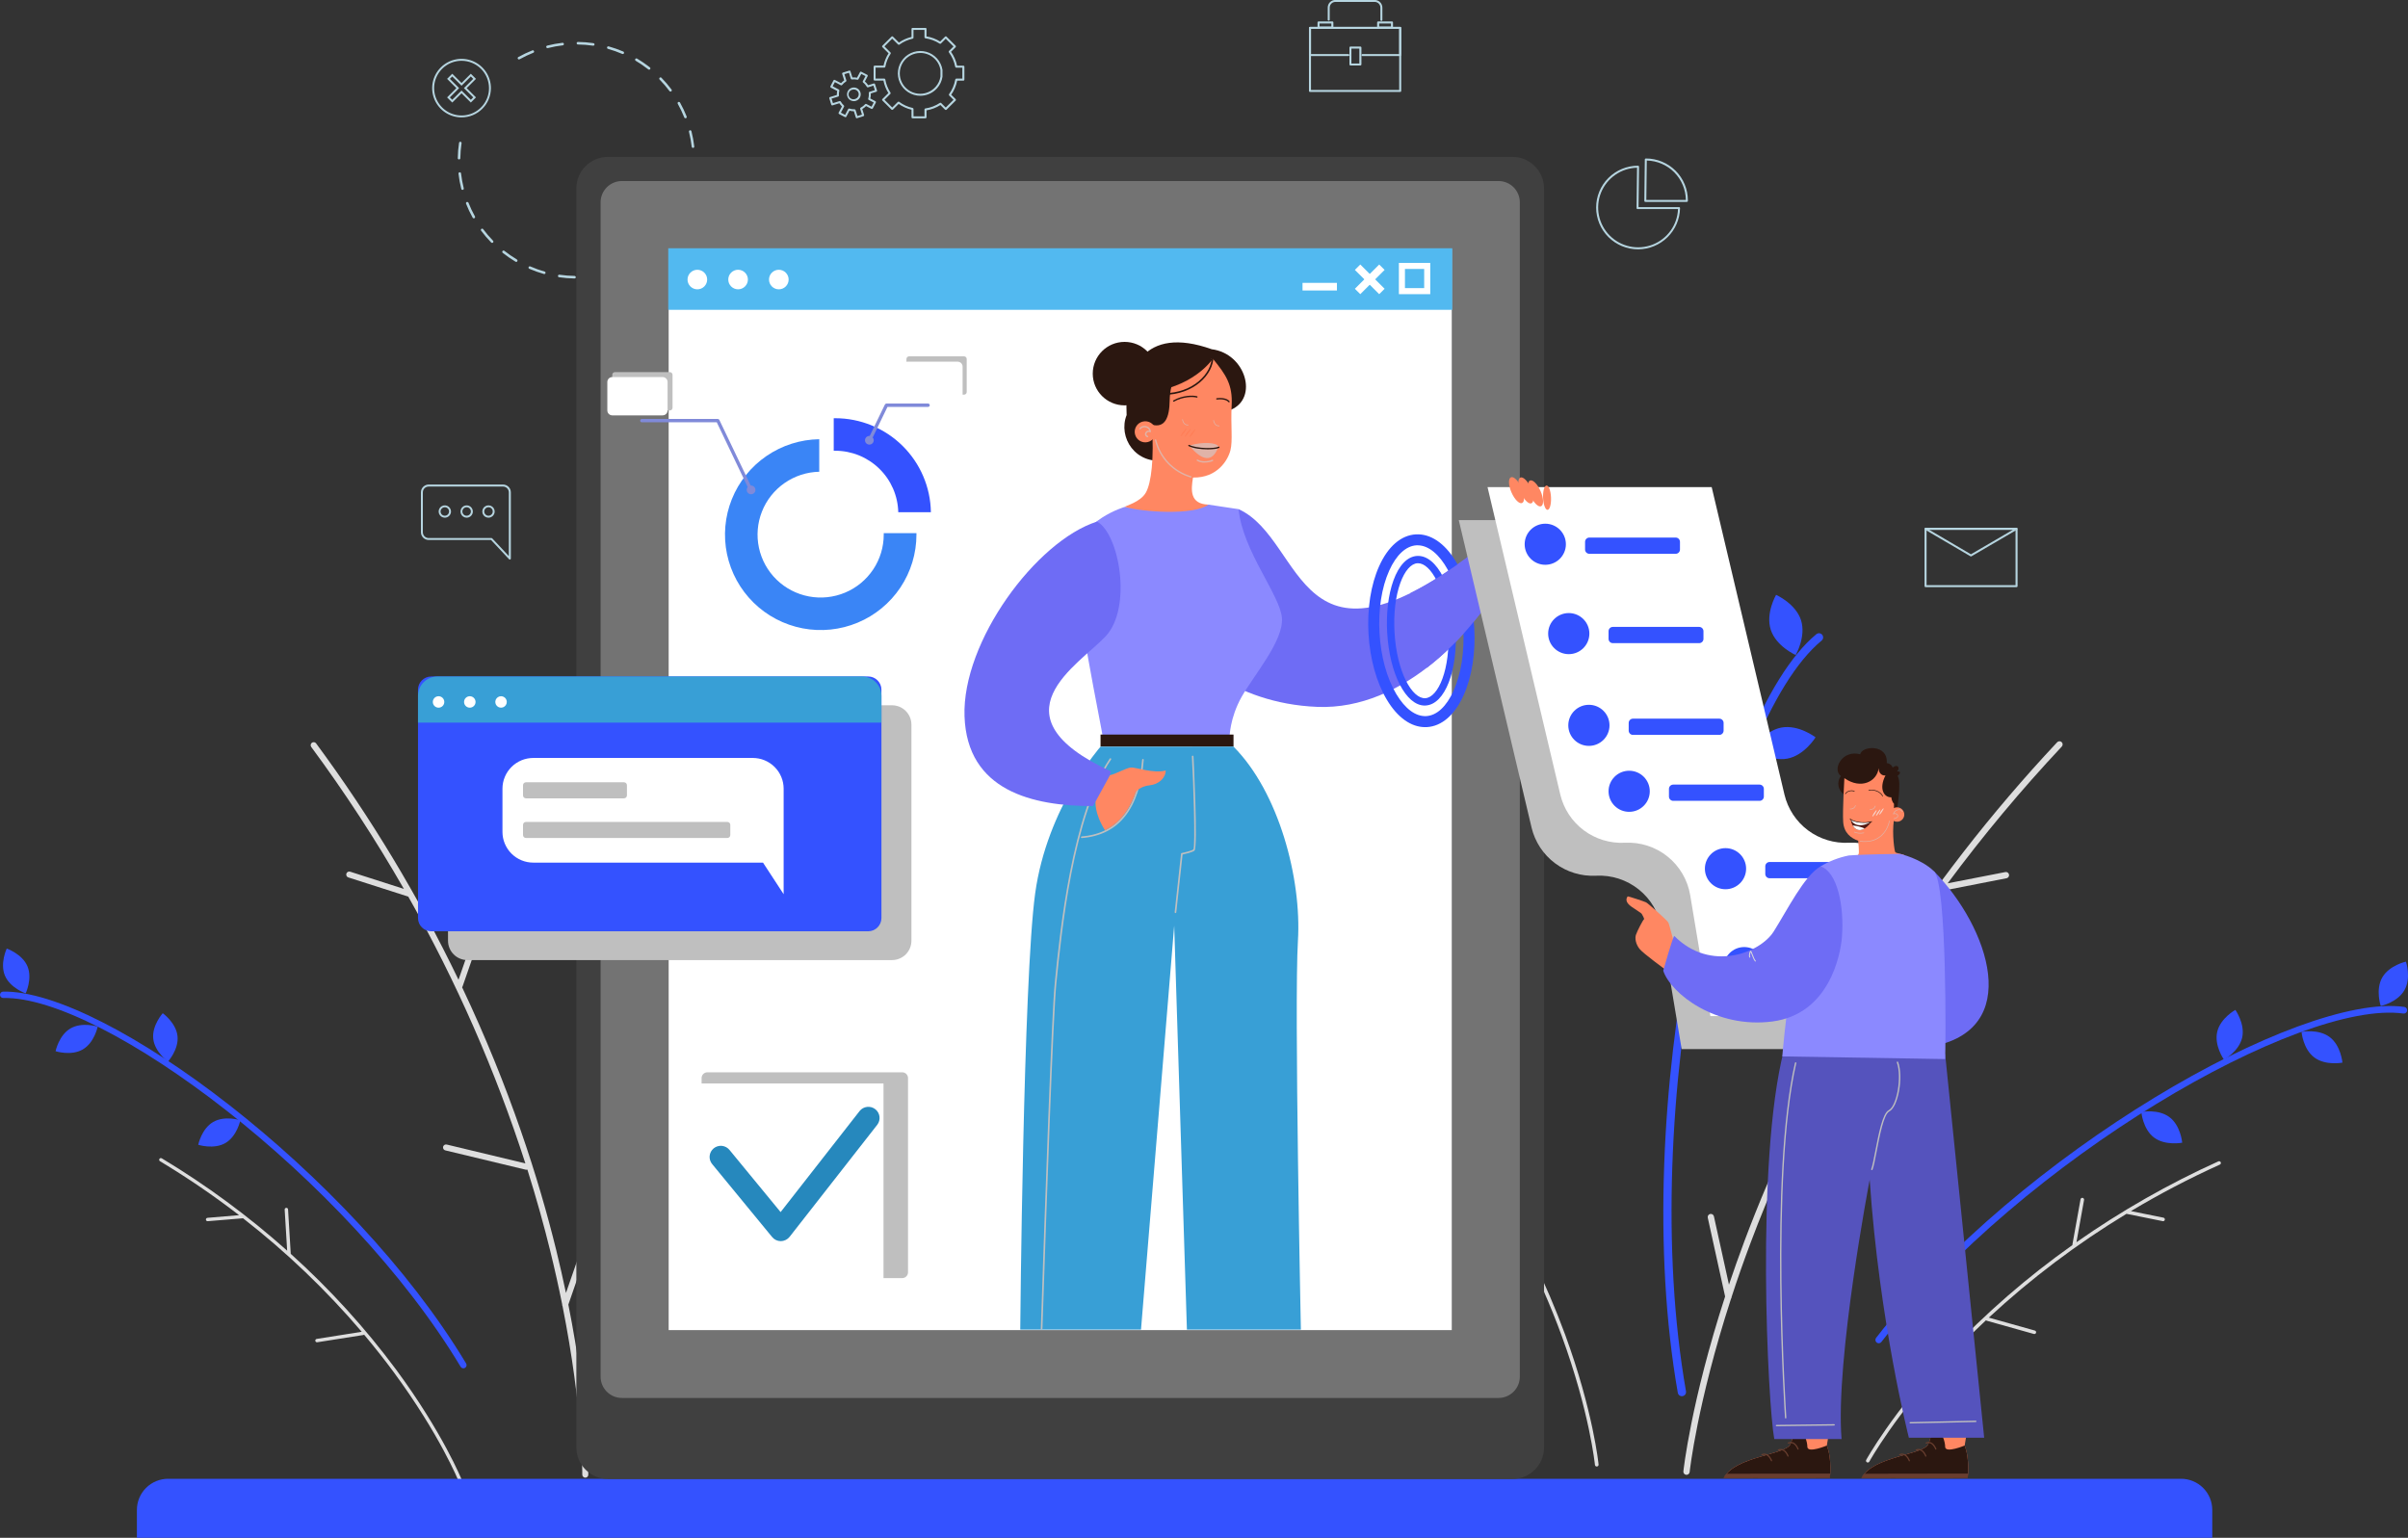 <svg width="155" height="99" viewBox="0 0 155 99" fill="none" xmlns="http://www.w3.org/2000/svg">
<rect x="0" y="0" width="155" height="99" fill="#333333" stroke="none"/>
<g clip-path="url(#clip0_41_3862)">
<path d="M108.374 89.86C108.353 89.87 108.331 89.877 108.308 89.881C108.273 89.887 108.237 89.887 108.203 89.879C108.169 89.872 108.136 89.857 108.107 89.837C108.078 89.817 108.054 89.791 108.035 89.761C108.016 89.732 108.003 89.698 107.998 89.664C104.789 71.338 110.392 46.209 116.915 40.829C116.942 40.806 116.974 40.79 117.007 40.779C117.041 40.769 117.076 40.766 117.111 40.769C117.146 40.772 117.18 40.782 117.211 40.799C117.242 40.815 117.269 40.837 117.292 40.864C117.314 40.892 117.331 40.923 117.341 40.956C117.352 40.99 117.355 41.025 117.352 41.06C117.348 41.094 117.338 41.128 117.322 41.159C117.305 41.19 117.283 41.218 117.256 41.24C110.835 46.536 105.344 71.401 108.526 89.572C108.536 89.63 108.527 89.689 108.499 89.742C108.472 89.794 108.428 89.835 108.374 89.86Z" fill="#3452FF"/>
<path d="M115.927 39.919C116.275 40.988 115.585 42.169 115.585 42.169C115.585 42.169 114.331 41.616 113.983 40.546C113.635 39.476 114.325 38.295 114.325 38.295C114.325 38.295 115.579 38.851 115.927 39.919Z" fill="#3452FF"/>
<path d="M109.99 52.006C110.632 52.933 110.312 54.26 110.312 54.26C110.312 54.26 108.952 54.09 108.31 53.165C107.668 52.24 107.988 50.914 107.988 50.914C107.988 50.914 109.348 51.081 109.99 52.006Z" fill="#3452FF"/>
<path d="M114.67 46.838C115.78 46.633 116.865 47.468 116.865 47.468C116.865 47.468 116.152 48.635 115.043 48.84C113.933 49.045 112.852 48.21 112.852 48.21C112.852 48.21 113.562 47.043 114.67 46.838Z" fill="#3452FF"/>
<path d="M110.77 60.553C111.879 60.348 112.964 61.183 112.964 61.183C112.964 61.183 112.251 62.35 111.142 62.556C110.033 62.761 108.947 61.925 108.947 61.925C108.947 61.925 109.66 60.758 110.77 60.553Z" fill="#3452FF"/>
<path d="M120.85 86.46C120.833 86.453 120.816 86.443 120.801 86.432C120.779 86.415 120.76 86.393 120.746 86.369C120.732 86.344 120.723 86.317 120.719 86.289C120.715 86.261 120.717 86.233 120.725 86.205C120.732 86.178 120.745 86.153 120.762 86.13C129.953 74.246 148.005 63.887 154.769 64.824C154.823 64.835 154.872 64.866 154.904 64.91C154.936 64.955 154.95 65.011 154.943 65.066C154.935 65.121 154.907 65.17 154.863 65.205C154.82 65.239 154.765 65.256 154.71 65.251C148.051 64.326 130.218 74.607 121.104 86.391C121.075 86.429 121.035 86.456 120.989 86.469C120.943 86.481 120.894 86.478 120.85 86.46Z" fill="#3452FF"/>
<path d="M154.772 63.743C154.323 64.532 153.245 64.766 153.245 64.766C153.245 64.766 152.892 63.721 153.341 62.932C153.791 62.142 154.869 61.908 154.869 61.908C154.869 61.908 155.221 62.956 154.772 63.743Z" fill="#3452FF"/>
<path d="M144.325 66.802C144.122 67.687 143.155 68.221 143.155 68.221C143.155 68.221 142.516 67.321 142.718 66.434C142.921 65.546 143.888 65.015 143.888 65.015C143.888 65.015 144.527 65.917 144.325 66.802Z" fill="#3452FF"/>
<path d="M149.959 66.765C150.686 67.311 150.779 68.41 150.779 68.41C150.779 68.41 149.693 68.623 148.967 68.076C148.24 67.529 148.147 66.431 148.147 66.431C148.147 66.431 149.233 66.218 149.959 66.765Z" fill="#3452FF"/>
<path d="M139.647 71.92C140.373 72.466 140.465 73.565 140.465 73.565C140.465 73.565 139.38 73.778 138.654 73.234C137.928 72.689 137.835 71.589 137.835 71.589C137.835 71.589 138.921 71.373 139.647 71.92Z" fill="#3452FF"/>
<g style="mix-blend-mode:multiply">
<path d="M110.081 78.153C110.107 78.147 110.134 78.147 110.16 78.151C110.186 78.156 110.211 78.166 110.234 78.18C110.256 78.195 110.276 78.213 110.291 78.235C110.306 78.257 110.317 78.282 110.323 78.308L111.291 82.704C111.595 81.799 111.929 80.858 112.294 79.879C114.011 75.299 116.668 69.419 120.679 63.012C120.668 62.994 120.66 62.974 120.655 62.953L119.523 57.811C119.517 57.785 119.516 57.758 119.521 57.732C119.526 57.706 119.536 57.68 119.55 57.658C119.564 57.635 119.583 57.616 119.605 57.601C119.627 57.585 119.652 57.575 119.678 57.569C119.704 57.563 119.731 57.562 119.758 57.567C119.784 57.572 119.809 57.582 119.832 57.596C119.854 57.611 119.874 57.629 119.889 57.651C119.904 57.673 119.915 57.698 119.921 57.724L120.983 62.534C124.324 57.272 128.152 52.334 132.417 47.785C132.436 47.765 132.458 47.749 132.482 47.738C132.507 47.727 132.533 47.721 132.56 47.72C132.586 47.719 132.613 47.724 132.638 47.733C132.663 47.743 132.686 47.757 132.706 47.775C132.725 47.793 132.741 47.815 132.752 47.84C132.763 47.864 132.769 47.89 132.77 47.917C132.771 47.944 132.766 47.97 132.757 47.995C132.747 48.02 132.733 48.043 132.715 48.062C130.098 50.854 127.646 53.794 125.368 56.867L129.097 56.139C129.148 56.134 129.198 56.147 129.239 56.178C129.28 56.208 129.308 56.252 129.318 56.302C129.328 56.352 129.319 56.403 129.292 56.447C129.266 56.49 129.224 56.522 129.175 56.536L125.017 57.35H125.012C121.12 62.66 117.78 68.35 115.043 74.333L120.458 73.686C120.511 73.68 120.565 73.695 120.608 73.729C120.65 73.762 120.678 73.811 120.684 73.864C120.691 73.918 120.676 73.972 120.642 74.014C120.609 74.056 120.56 74.084 120.506 74.09L114.974 74.752C114.958 74.754 114.942 74.754 114.927 74.752C114.904 74.75 114.881 74.743 114.86 74.734C114.007 76.63 113.286 78.401 112.683 80.009C112.226 81.227 111.819 82.388 111.462 83.493C111.462 83.537 111.448 83.58 111.422 83.615C109.243 90.329 108.766 94.714 108.761 94.765C108.758 94.791 108.75 94.817 108.737 94.84C108.724 94.864 108.707 94.885 108.686 94.901C108.666 94.918 108.642 94.931 108.616 94.939C108.59 94.946 108.563 94.949 108.537 94.946C108.51 94.943 108.485 94.935 108.461 94.922C108.438 94.91 108.417 94.893 108.401 94.872C108.384 94.851 108.371 94.828 108.364 94.802C108.356 94.777 108.354 94.75 108.357 94.724C108.362 94.672 108.842 90.24 111.043 83.466L109.928 78.399C109.921 78.373 109.92 78.345 109.925 78.319C109.929 78.292 109.938 78.267 109.953 78.244C109.967 78.221 109.985 78.201 110.007 78.186C110.029 78.17 110.054 78.159 110.081 78.153Z" fill="#DEDEDE"/>
</g>
<g style="mix-blend-mode:multiply">
<path d="M120.126 93.985C120.142 93.955 121.786 90.963 125.388 87.118C127.819 84.537 130.503 82.204 133.399 80.156C133.396 80.144 133.396 80.131 133.399 80.119L133.923 77.202C133.93 77.174 133.948 77.149 133.972 77.133C133.997 77.117 134.026 77.111 134.055 77.116C134.084 77.121 134.11 77.137 134.127 77.161C134.145 77.184 134.153 77.214 134.149 77.243L133.658 79.973C136.534 77.956 139.593 76.213 142.796 74.766C142.823 74.754 142.855 74.753 142.883 74.764C142.911 74.775 142.933 74.796 142.946 74.823C142.958 74.851 142.96 74.882 142.949 74.91C142.939 74.938 142.918 74.961 142.891 74.974C140.926 75.862 139.015 76.862 137.165 77.969L139.262 78.392C139.29 78.399 139.315 78.417 139.331 78.442C139.347 78.467 139.353 78.497 139.347 78.526C139.341 78.555 139.325 78.581 139.3 78.597C139.276 78.614 139.246 78.621 139.216 78.616L136.878 78.144C133.705 80.067 130.736 82.305 128.017 84.826L130.972 85.656C130.987 85.659 131.002 85.665 131.015 85.675C131.028 85.684 131.039 85.695 131.047 85.709C131.055 85.722 131.061 85.737 131.063 85.753C131.065 85.768 131.064 85.784 131.059 85.799C131.055 85.815 131.048 85.829 131.038 85.841C131.028 85.853 131.015 85.863 131.001 85.87C130.987 85.877 130.972 85.882 130.956 85.882C130.94 85.883 130.924 85.881 130.91 85.876L127.891 85.028C127.883 85.026 127.874 85.023 127.867 85.019C127.856 85.012 127.846 85.004 127.837 84.995C126.982 85.797 126.224 86.562 125.562 87.268C121.977 91.092 120.345 94.065 120.328 94.094C120.314 94.121 120.289 94.14 120.26 94.149C120.231 94.158 120.199 94.155 120.173 94.14C120.159 94.133 120.147 94.124 120.138 94.112C120.128 94.1 120.121 94.087 120.116 94.072C120.112 94.058 120.111 94.043 120.112 94.027C120.114 94.012 120.119 93.998 120.126 93.985Z" fill="#DEDEDE"/>
</g>
<g style="mix-blend-mode:multiply">
<path d="M102.898 94.288C102.898 94.254 102.554 90.859 100.745 85.918C99.518 82.595 97.961 79.402 96.097 76.388C96.104 76.378 96.108 76.366 96.111 76.354L96.771 73.465C96.775 73.451 96.776 73.435 96.774 73.42C96.772 73.404 96.766 73.39 96.758 73.376C96.751 73.363 96.74 73.352 96.728 73.343C96.715 73.333 96.701 73.327 96.686 73.323C96.67 73.32 96.655 73.32 96.639 73.322C96.624 73.325 96.61 73.331 96.597 73.34C96.584 73.348 96.573 73.359 96.564 73.372C96.556 73.385 96.55 73.399 96.547 73.414L95.93 76.119C94.072 73.142 91.938 70.345 89.555 67.766C89.535 67.744 89.506 67.731 89.476 67.729C89.445 67.728 89.416 67.739 89.393 67.759C89.371 67.78 89.357 67.808 89.356 67.839C89.355 67.869 89.366 67.899 89.386 67.921C90.847 69.504 92.215 71.169 93.484 72.908L91.388 72.481C91.359 72.477 91.33 72.484 91.306 72.501C91.282 72.518 91.266 72.543 91.26 72.571C91.254 72.6 91.259 72.629 91.274 72.654C91.29 72.679 91.314 72.697 91.342 72.705L93.679 73.181C95.847 76.186 97.703 79.402 99.218 82.78L96.173 82.393C96.158 82.391 96.142 82.391 96.127 82.395C96.112 82.399 96.098 82.405 96.086 82.414C96.074 82.424 96.063 82.435 96.056 82.448C96.048 82.462 96.043 82.476 96.041 82.492C96.039 82.507 96.04 82.522 96.044 82.537C96.048 82.552 96.055 82.566 96.065 82.578C96.075 82.59 96.087 82.6 96.1 82.607C96.114 82.614 96.129 82.619 96.144 82.62L99.255 83.017C99.263 83.018 99.272 83.018 99.281 83.017C99.294 83.016 99.306 83.012 99.318 83.007C99.79 84.078 100.188 85.078 100.521 85.986C102.321 90.902 102.661 94.274 102.664 94.308C102.667 94.338 102.682 94.366 102.706 94.385C102.729 94.404 102.759 94.413 102.79 94.41C102.805 94.41 102.82 94.406 102.834 94.399C102.847 94.393 102.86 94.384 102.87 94.372C102.88 94.361 102.888 94.347 102.892 94.333C102.897 94.318 102.899 94.303 102.898 94.288Z" fill="#DEDEDE"/>
</g>
<path d="M29.884 88.082C29.901 88.077 29.918 88.07 29.933 88.06C29.98 88.032 30.014 87.987 30.027 87.934C30.04 87.882 30.032 87.826 30.004 87.779C22.634 75.511 6.708 63.7 0.201 63.839C0.147 63.84 0.095 63.862 0.057 63.902C0.019 63.941 -0.001 63.994 -0 64.048C0.001 64.102 0.024 64.154 0.063 64.192C0.102 64.23 0.155 64.25 0.21 64.249C6.615 64.113 22.342 75.825 29.651 87.99C29.674 88.028 29.71 88.058 29.752 88.075C29.794 88.092 29.841 88.094 29.884 88.082Z" fill="#3452FF"/>
<path d="M0.319 62.815C0.657 63.609 1.653 63.953 1.653 63.953C1.653 63.953 2.103 63.003 1.767 62.207C1.43 61.41 0.433 61.068 0.433 61.068C0.433 61.068 -0.017 62.018 0.319 62.815Z" fill="#3452FF"/>
<path d="M9.864 66.87C9.957 67.73 10.813 68.343 10.813 68.343C10.813 68.343 11.519 67.562 11.426 66.702C11.333 65.842 10.477 65.229 10.477 65.229C10.477 65.229 9.772 66.01 9.864 66.87Z" fill="#3452FF"/>
<path d="M4.537 66.209C3.788 66.645 3.577 67.675 3.577 67.675C3.577 67.675 4.581 67.997 5.33 67.56C6.079 67.123 6.288 66.094 6.288 66.094C6.288 66.094 5.285 65.772 4.537 66.209Z" fill="#3452FF"/>
<path d="M13.719 72.233C12.97 72.67 12.76 73.699 12.76 73.699C12.76 73.699 13.763 74.021 14.512 73.585C15.261 73.148 15.471 72.118 15.471 72.118C15.471 72.118 14.468 71.796 13.719 72.233Z" fill="#3452FF"/>
<g style="mix-blend-mode:multiply">
<path d="M38.085 79.067C38.061 79.058 38.035 79.055 38.01 79.056C37.984 79.058 37.959 79.064 37.936 79.075C37.913 79.086 37.893 79.102 37.876 79.121C37.859 79.14 37.846 79.162 37.838 79.186L36.43 83.239C36.244 82.349 36.033 81.42 35.797 80.453C34.684 75.929 32.827 70.067 29.746 63.56C29.758 63.544 29.768 63.526 29.775 63.507L31.421 58.766C31.431 58.742 31.436 58.716 31.436 58.689C31.435 58.663 31.429 58.637 31.419 58.613C31.408 58.589 31.392 58.567 31.372 58.549C31.353 58.532 31.33 58.518 31.305 58.509C31.28 58.501 31.253 58.497 31.227 58.499C31.2 58.501 31.175 58.508 31.151 58.521C31.128 58.533 31.107 58.55 31.09 58.57C31.074 58.591 31.061 58.614 31.054 58.64L29.514 63.075C26.941 57.725 23.869 52.627 20.341 47.849C20.309 47.811 20.264 47.787 20.215 47.781C20.166 47.775 20.116 47.788 20.076 47.817C20.036 47.846 20.009 47.89 20 47.938C19.991 47.987 20.001 48.038 20.028 48.079C22.193 51.011 24.186 54.066 25.998 57.227L22.55 56.121C22.525 56.111 22.499 56.107 22.473 56.108C22.446 56.109 22.42 56.116 22.396 56.127C22.372 56.138 22.351 56.154 22.334 56.174C22.316 56.194 22.303 56.218 22.295 56.243C22.287 56.268 22.284 56.294 22.287 56.321C22.289 56.347 22.297 56.372 22.31 56.395C22.322 56.419 22.34 56.439 22.361 56.455C22.382 56.471 22.406 56.483 22.431 56.49L26.276 57.722H26.28C29.37 63.179 31.895 68.934 33.818 74.899L28.765 73.686C28.74 73.678 28.713 73.676 28.687 73.679C28.661 73.682 28.636 73.691 28.613 73.704C28.59 73.717 28.57 73.735 28.555 73.756C28.539 73.777 28.527 73.801 28.521 73.826C28.515 73.852 28.514 73.879 28.519 73.904C28.523 73.93 28.533 73.955 28.547 73.977C28.561 73.999 28.58 74.018 28.602 74.033C28.624 74.047 28.648 74.058 28.674 74.062L33.836 75.302C33.851 75.305 33.865 75.307 33.88 75.307C33.903 75.308 33.926 75.304 33.947 75.297C34.544 77.187 35.027 78.942 35.418 80.531C35.714 81.734 35.968 82.881 36.185 83.964C36.179 84.005 36.188 84.048 36.209 84.084C37.521 90.681 37.482 94.882 37.481 94.931C37.481 94.957 37.485 94.982 37.494 95.006C37.504 95.03 37.518 95.052 37.536 95.07C37.553 95.089 37.575 95.104 37.598 95.114C37.622 95.124 37.647 95.13 37.673 95.13C37.698 95.13 37.724 95.125 37.747 95.116C37.771 95.107 37.792 95.093 37.81 95.075C37.828 95.057 37.843 95.036 37.853 95.013C37.863 94.99 37.868 94.965 37.868 94.939C37.868 94.89 37.91 90.643 36.584 83.987L38.206 79.315C38.215 79.291 38.219 79.265 38.217 79.24C38.216 79.214 38.209 79.189 38.198 79.165C38.187 79.142 38.171 79.122 38.151 79.105C38.132 79.088 38.109 79.075 38.085 79.067Z" fill="#DEDEDE"/>
</g>
<g style="mix-blend-mode:multiply">
<path d="M29.728 95.283C29.716 95.252 28.494 92.238 25.516 88.199C23.504 85.486 21.225 82.98 18.713 80.719C18.715 80.707 18.715 80.695 18.713 80.684L18.542 77.866C18.542 77.851 18.539 77.836 18.533 77.823C18.527 77.809 18.518 77.797 18.508 77.787C18.497 77.777 18.484 77.769 18.47 77.764C18.456 77.759 18.441 77.757 18.426 77.758C18.411 77.759 18.397 77.763 18.384 77.769C18.37 77.776 18.359 77.785 18.349 77.797C18.34 77.808 18.332 77.821 18.328 77.835C18.324 77.849 18.322 77.864 18.324 77.879L18.484 80.516C15.987 78.289 13.287 76.299 10.418 74.574C10.405 74.566 10.391 74.56 10.377 74.557C10.362 74.554 10.347 74.554 10.332 74.557C10.317 74.56 10.304 74.566 10.291 74.575C10.279 74.584 10.269 74.595 10.261 74.607C10.253 74.62 10.248 74.635 10.246 74.649C10.244 74.664 10.245 74.679 10.249 74.694C10.254 74.708 10.261 74.721 10.27 74.733C10.28 74.745 10.291 74.754 10.305 74.761C12.065 75.819 13.762 76.978 15.389 78.23L13.362 78.401C13.347 78.401 13.332 78.405 13.318 78.411C13.304 78.417 13.292 78.426 13.282 78.437C13.271 78.448 13.264 78.461 13.259 78.475C13.254 78.489 13.252 78.504 13.253 78.519C13.255 78.534 13.259 78.549 13.266 78.562C13.273 78.575 13.283 78.587 13.295 78.596C13.307 78.606 13.32 78.612 13.335 78.616C13.349 78.62 13.365 78.621 13.38 78.618L15.645 78.431C18.433 80.602 20.992 83.051 23.284 85.738L20.395 86.196C20.38 86.197 20.365 86.201 20.352 86.208C20.339 86.216 20.327 86.225 20.318 86.237C20.309 86.249 20.302 86.263 20.298 86.277C20.294 86.292 20.294 86.307 20.296 86.322C20.299 86.337 20.304 86.351 20.312 86.363C20.32 86.376 20.331 86.387 20.343 86.395C20.356 86.403 20.37 86.409 20.385 86.412C20.399 86.415 20.415 86.414 20.429 86.411L23.381 85.947C23.389 85.946 23.397 85.944 23.405 85.94C23.416 85.936 23.427 85.93 23.435 85.921C24.154 86.775 24.787 87.584 25.334 88.325C28.299 92.343 29.513 95.337 29.525 95.367C29.536 95.394 29.557 95.415 29.583 95.427C29.61 95.438 29.64 95.439 29.667 95.428C29.681 95.423 29.693 95.415 29.704 95.404C29.715 95.394 29.723 95.382 29.729 95.368C29.735 95.355 29.737 95.34 29.737 95.326C29.737 95.311 29.734 95.296 29.728 95.283Z" fill="#DEDEDE"/>
</g>
<path d="M142.401 99H8.812V97.206C8.812 96.674 9.024 96.164 9.401 95.788C9.778 95.412 10.29 95.201 10.823 95.201H140.39C140.923 95.201 141.435 95.412 141.812 95.788C142.189 96.164 142.401 96.674 142.401 97.206V99Z" fill="#3452FF"/>
<path d="M29.71 7.558C29.336 7.558 28.971 7.448 28.66 7.241C28.349 7.034 28.107 6.739 27.963 6.395C27.82 6.051 27.783 5.672 27.855 5.306C27.928 4.94 28.108 4.604 28.373 4.341C28.637 4.077 28.974 3.898 29.34 3.825C29.707 3.752 30.087 3.789 30.433 3.932C30.778 4.075 31.073 4.316 31.281 4.626C31.489 4.936 31.6 5.301 31.6 5.673C31.599 6.173 31.4 6.652 31.046 7.005C30.692 7.358 30.211 7.557 29.71 7.558ZM29.71 3.913C29.361 3.913 29.019 4.016 28.729 4.21C28.439 4.403 28.212 4.678 28.078 5C27.945 5.322 27.91 5.676 27.978 6.018C28.046 6.359 28.215 6.673 28.462 6.919C28.709 7.166 29.023 7.333 29.366 7.401C29.709 7.469 30.064 7.434 30.387 7.301C30.709 7.167 30.985 6.941 31.179 6.652C31.373 6.362 31.477 6.022 31.476 5.673C31.476 5.206 31.29 4.759 30.959 4.429C30.627 4.099 30.178 3.913 29.71 3.913Z" fill="#B6D5E0"/>
<path d="M29.111 6.601L28.779 6.27L29.376 5.674L28.779 5.078L29.111 4.747L29.708 5.343L30.306 4.747L30.638 5.078L30.04 5.674L30.638 6.27L30.306 6.601L29.708 6.005L29.111 6.601ZM29.708 5.828L30.306 6.423L30.46 6.269L29.863 5.673L30.46 5.078L30.306 4.923L29.708 5.519L29.111 4.923L28.956 5.078L29.553 5.673L28.956 6.269L29.111 6.423L29.708 5.828Z" fill="#B6D5E0"/>
<path d="M41.684 4.225C41.734 4.263 41.784 4.301 41.834 4.34C41.843 4.347 41.85 4.355 41.855 4.364C41.86 4.374 41.864 4.384 41.865 4.395C41.866 4.406 41.865 4.416 41.862 4.427C41.859 4.437 41.854 4.447 41.847 4.455C41.834 4.472 41.814 4.483 41.792 4.485C41.771 4.488 41.749 4.482 41.732 4.469C41.475 4.268 41.206 4.083 40.926 3.916C40.916 3.911 40.907 3.903 40.899 3.895C40.892 3.886 40.887 3.876 40.883 3.865C40.88 3.854 40.879 3.843 40.881 3.831C40.882 3.82 40.886 3.809 40.892 3.799C40.898 3.79 40.906 3.781 40.915 3.775C40.924 3.768 40.935 3.763 40.946 3.761C40.957 3.759 40.968 3.759 40.98 3.761C40.991 3.763 41.002 3.768 41.011 3.774C41.243 3.912 41.468 4.063 41.684 4.225ZM42.567 4.998L42.577 5.007C42.81 5.245 43.027 5.498 43.226 5.765C43.233 5.773 43.238 5.783 43.24 5.794C43.243 5.804 43.243 5.815 43.242 5.826C43.24 5.837 43.236 5.847 43.231 5.856C43.225 5.865 43.218 5.873 43.209 5.88C43.2 5.886 43.191 5.891 43.18 5.894C43.169 5.896 43.159 5.897 43.148 5.895C43.137 5.894 43.127 5.89 43.117 5.884C43.108 5.879 43.1 5.871 43.094 5.863C42.898 5.602 42.686 5.354 42.458 5.121C42.444 5.106 42.435 5.087 42.435 5.066C42.434 5.045 42.441 5.025 42.455 5.01C42.469 4.994 42.488 4.984 42.508 4.982C42.529 4.98 42.55 4.986 42.566 4.998H42.567ZM40.138 3.33C40.152 3.341 40.163 3.357 40.167 3.375C40.172 3.393 40.171 3.412 40.164 3.429C40.159 3.438 40.153 3.447 40.145 3.455C40.138 3.462 40.128 3.468 40.118 3.472C40.108 3.476 40.097 3.478 40.087 3.478C40.076 3.478 40.065 3.475 40.055 3.471C39.756 3.343 39.448 3.234 39.134 3.145C39.123 3.142 39.114 3.137 39.105 3.131C39.097 3.124 39.09 3.116 39.084 3.106C39.079 3.097 39.075 3.087 39.074 3.076C39.073 3.065 39.074 3.054 39.077 3.044C39.08 3.034 39.085 3.024 39.091 3.015C39.098 3.007 39.106 3 39.116 2.994C39.125 2.989 39.136 2.986 39.146 2.985C39.157 2.983 39.168 2.984 39.178 2.987C39.499 3.077 39.814 3.187 40.12 3.318C40.127 3.321 40.132 3.325 40.138 3.33ZM43.748 6.574C43.757 6.581 43.765 6.589 43.77 6.599C43.933 6.89 44.076 7.191 44.199 7.5C44.207 7.521 44.207 7.543 44.198 7.564C44.19 7.584 44.174 7.599 44.153 7.608C44.133 7.616 44.11 7.615 44.09 7.606C44.07 7.598 44.054 7.582 44.046 7.561C43.925 7.259 43.785 6.964 43.626 6.68C43.616 6.661 43.613 6.638 43.619 6.617C43.625 6.596 43.639 6.578 43.658 6.568C43.672 6.56 43.688 6.557 43.704 6.559C43.72 6.56 43.735 6.566 43.748 6.576V6.574ZM38.237 2.793C38.249 2.802 38.258 2.814 38.264 2.828C38.269 2.841 38.271 2.856 38.269 2.871C38.268 2.882 38.264 2.892 38.259 2.901C38.253 2.911 38.246 2.919 38.237 2.925C38.228 2.932 38.218 2.936 38.208 2.939C38.197 2.942 38.186 2.942 38.176 2.941C37.853 2.894 37.527 2.869 37.2 2.864C37.178 2.864 37.158 2.856 37.142 2.84C37.127 2.825 37.118 2.804 37.118 2.782C37.118 2.761 37.127 2.74 37.142 2.724C37.158 2.709 37.178 2.7 37.2 2.7C37.534 2.704 37.866 2.73 38.196 2.778C38.212 2.779 38.226 2.785 38.238 2.795L38.237 2.793ZM44.478 8.404C44.493 8.415 44.504 8.432 44.508 8.45C44.59 8.772 44.65 9.1 44.689 9.43C44.692 9.452 44.685 9.474 44.672 9.491C44.658 9.508 44.639 9.519 44.617 9.522C44.595 9.524 44.573 9.518 44.556 9.504C44.539 9.491 44.528 9.471 44.525 9.449C44.487 9.126 44.428 8.805 44.349 8.489C44.343 8.472 44.344 8.454 44.35 8.438C44.356 8.421 44.368 8.407 44.383 8.397C44.398 8.388 44.416 8.383 44.433 8.384C44.451 8.386 44.468 8.393 44.481 8.404H44.478ZM36.264 2.77C36.273 2.777 36.281 2.786 36.286 2.795C36.292 2.805 36.295 2.816 36.297 2.827C36.298 2.837 36.297 2.848 36.294 2.859C36.291 2.869 36.286 2.879 36.28 2.887C36.273 2.896 36.264 2.903 36.255 2.908C36.245 2.914 36.235 2.917 36.224 2.918C35.9 2.956 35.579 3.016 35.262 3.096C35.252 3.098 35.241 3.099 35.23 3.097C35.219 3.096 35.209 3.092 35.2 3.086C35.19 3.081 35.182 3.074 35.176 3.065C35.169 3.056 35.165 3.046 35.162 3.036C35.159 3.025 35.159 3.015 35.16 3.004C35.162 2.993 35.166 2.983 35.171 2.974C35.177 2.964 35.184 2.956 35.193 2.95C35.201 2.943 35.211 2.939 35.222 2.936C35.545 2.854 35.874 2.794 36.205 2.755C36.215 2.753 36.226 2.754 36.236 2.757C36.246 2.759 36.256 2.764 36.264 2.77ZM44.705 10.36C44.715 10.368 44.724 10.378 44.73 10.389C44.735 10.401 44.738 10.414 44.738 10.427C44.733 10.759 44.707 11.091 44.659 11.419C44.656 11.441 44.645 11.461 44.627 11.474C44.609 11.487 44.587 11.492 44.566 11.489C44.544 11.486 44.525 11.474 44.511 11.457C44.498 11.439 44.493 11.417 44.496 11.396C44.543 11.074 44.569 10.749 44.573 10.424C44.573 10.402 44.582 10.381 44.598 10.366C44.614 10.351 44.635 10.342 44.657 10.342C44.674 10.343 44.691 10.35 44.705 10.36ZM34.347 3.254C34.359 3.263 34.369 3.275 34.374 3.289C34.379 3.3 34.38 3.31 34.38 3.321C34.38 3.332 34.378 3.342 34.373 3.352C34.369 3.362 34.363 3.371 34.355 3.379C34.347 3.386 34.338 3.392 34.328 3.396C34.025 3.517 33.73 3.657 33.445 3.816C33.435 3.821 33.425 3.824 33.414 3.826C33.404 3.827 33.393 3.826 33.382 3.823C33.372 3.82 33.362 3.815 33.354 3.808C33.345 3.802 33.338 3.793 33.333 3.784C33.328 3.775 33.324 3.764 33.323 3.753C33.322 3.743 33.322 3.732 33.325 3.721C33.328 3.711 33.333 3.701 33.34 3.693C33.347 3.684 33.355 3.677 33.365 3.672C33.656 3.51 33.958 3.366 34.268 3.243C34.281 3.237 34.296 3.235 34.311 3.237C34.325 3.239 34.339 3.245 34.351 3.254H34.347ZM44.421 12.307C44.434 12.317 44.444 12.33 44.449 12.346C44.454 12.362 44.455 12.379 44.45 12.395C44.359 12.715 44.247 13.029 44.115 13.334C44.111 13.344 44.104 13.353 44.097 13.36C44.089 13.368 44.08 13.374 44.07 13.378C44.06 13.382 44.049 13.384 44.038 13.384C44.027 13.384 44.017 13.381 44.007 13.377C43.987 13.368 43.971 13.352 43.963 13.332C43.955 13.311 43.955 13.289 43.963 13.268C44.093 12.97 44.203 12.663 44.291 12.35C44.297 12.329 44.312 12.311 44.331 12.301C44.35 12.29 44.373 12.287 44.394 12.293C44.404 12.296 44.413 12.3 44.421 12.307ZM43.638 14.113C43.654 14.125 43.666 14.143 43.669 14.163C43.673 14.183 43.67 14.204 43.659 14.221C43.522 14.449 43.372 14.67 43.212 14.883C43.172 14.936 43.132 14.988 43.091 15.039C43.084 15.048 43.076 15.055 43.066 15.06C43.057 15.066 43.047 15.069 43.036 15.07C43.025 15.072 43.014 15.071 43.004 15.068C42.993 15.065 42.983 15.06 42.975 15.053C42.958 15.04 42.947 15.02 42.944 14.998C42.942 14.976 42.948 14.954 42.962 14.937C43.001 14.887 43.041 14.836 43.08 14.784C43.237 14.576 43.383 14.359 43.517 14.135C43.529 14.116 43.547 14.103 43.568 14.097C43.589 14.092 43.612 14.095 43.631 14.107L43.638 14.113ZM42.412 15.656L42.422 15.665C42.43 15.672 42.436 15.681 42.44 15.691C42.444 15.701 42.447 15.712 42.447 15.723C42.447 15.734 42.444 15.744 42.44 15.754C42.436 15.764 42.43 15.773 42.422 15.781C42.184 16.013 41.929 16.229 41.661 16.427C41.653 16.434 41.643 16.439 41.632 16.441C41.622 16.444 41.611 16.444 41.6 16.443C41.578 16.44 41.559 16.428 41.546 16.41C41.533 16.393 41.527 16.371 41.531 16.349C41.534 16.328 41.546 16.308 41.563 16.295C41.825 16.101 42.074 15.889 42.307 15.662C42.322 15.649 42.34 15.642 42.359 15.641C42.378 15.639 42.397 15.645 42.412 15.656ZM40.829 16.831C40.838 16.838 40.846 16.847 40.852 16.857C40.857 16.867 40.86 16.877 40.861 16.888C40.863 16.898 40.862 16.909 40.859 16.92C40.856 16.93 40.851 16.94 40.844 16.948C40.837 16.957 40.829 16.964 40.82 16.969C40.528 17.131 40.226 17.273 39.915 17.395C39.905 17.399 39.895 17.401 39.884 17.401C39.873 17.401 39.862 17.399 39.852 17.394C39.842 17.39 39.833 17.384 39.826 17.376C39.818 17.368 39.812 17.359 39.808 17.349C39.804 17.339 39.803 17.328 39.803 17.317C39.803 17.307 39.805 17.296 39.809 17.286C39.814 17.276 39.82 17.267 39.828 17.26C39.836 17.252 39.845 17.246 39.855 17.242C40.158 17.123 40.454 16.983 40.739 16.825C40.753 16.817 40.769 16.814 40.785 16.815C40.801 16.816 40.816 16.822 40.829 16.831ZM29.678 9.139C29.69 9.148 29.7 9.159 29.706 9.173C29.711 9.187 29.713 9.202 29.711 9.216C29.663 9.538 29.636 9.863 29.631 10.189C29.629 10.209 29.62 10.229 29.605 10.242C29.589 10.257 29.569 10.264 29.549 10.264C29.528 10.264 29.508 10.257 29.492 10.242C29.477 10.229 29.468 10.209 29.466 10.189C29.471 9.856 29.499 9.525 29.548 9.196C29.549 9.185 29.553 9.175 29.558 9.166C29.564 9.156 29.571 9.148 29.58 9.142C29.589 9.135 29.599 9.131 29.609 9.128C29.619 9.125 29.63 9.125 29.641 9.126C29.654 9.127 29.667 9.132 29.678 9.139ZM38.99 17.555C39.005 17.566 39.016 17.582 39.021 17.601C39.024 17.611 39.024 17.622 39.023 17.633C39.021 17.643 39.017 17.654 39.012 17.663C39.006 17.672 38.999 17.68 38.99 17.687C38.982 17.693 38.972 17.698 38.961 17.701C38.638 17.782 38.309 17.841 37.978 17.879C37.956 17.882 37.934 17.876 37.917 17.862C37.9 17.849 37.889 17.829 37.886 17.807C37.884 17.785 37.89 17.764 37.903 17.747C37.917 17.729 37.937 17.718 37.959 17.716C38.284 17.679 38.606 17.622 38.924 17.543C38.935 17.54 38.947 17.54 38.959 17.542C38.97 17.544 38.981 17.548 38.99 17.555ZM29.645 11.107C29.654 11.114 29.661 11.122 29.667 11.132C29.672 11.142 29.676 11.152 29.677 11.163C29.714 11.487 29.773 11.807 29.852 12.123C29.854 12.134 29.855 12.145 29.853 12.155C29.852 12.166 29.848 12.176 29.842 12.185C29.837 12.195 29.829 12.203 29.821 12.209C29.812 12.216 29.802 12.22 29.792 12.223C29.781 12.226 29.77 12.226 29.759 12.224C29.749 12.223 29.738 12.219 29.729 12.213C29.72 12.208 29.712 12.201 29.705 12.192C29.699 12.183 29.694 12.173 29.692 12.163C29.611 11.84 29.551 11.512 29.513 11.182C29.512 11.171 29.513 11.16 29.515 11.15C29.518 11.139 29.523 11.13 29.53 11.121C29.537 11.113 29.545 11.106 29.555 11.101C29.564 11.096 29.575 11.092 29.585 11.091C29.596 11.09 29.607 11.09 29.618 11.093C29.628 11.096 29.638 11.1 29.646 11.107H29.645ZM37.032 17.781C37.042 17.789 37.05 17.799 37.056 17.81C37.062 17.822 37.065 17.835 37.065 17.848C37.064 17.869 37.055 17.89 37.04 17.905C37.024 17.92 37.003 17.928 36.981 17.928C36.648 17.923 36.315 17.896 35.985 17.848C35.964 17.845 35.944 17.833 35.931 17.816C35.918 17.798 35.912 17.776 35.916 17.755C35.919 17.733 35.93 17.714 35.948 17.701C35.965 17.688 35.987 17.682 36.009 17.685C36.332 17.733 36.658 17.759 36.984 17.763C37.001 17.764 37.018 17.771 37.032 17.781ZM30.127 13.015C30.139 13.024 30.148 13.036 30.154 13.05C30.273 13.353 30.412 13.648 30.571 13.932C30.582 13.952 30.584 13.974 30.578 13.996C30.573 14.017 30.558 14.035 30.539 14.046C30.52 14.057 30.497 14.06 30.476 14.054C30.454 14.048 30.436 14.034 30.425 14.014C30.263 13.723 30.121 13.422 29.999 13.112C29.995 13.102 29.993 13.091 29.993 13.081C29.993 13.07 29.995 13.059 30 13.049C30.004 13.039 30.01 13.03 30.018 13.023C30.026 13.015 30.035 13.009 30.046 13.006C30.059 13.001 30.073 12.999 30.087 13.001C30.1 13.003 30.113 13.009 30.125 13.017L30.127 13.015ZM35.082 17.493C35.098 17.505 35.109 17.521 35.114 17.54C35.119 17.559 35.116 17.579 35.108 17.596C35.099 17.614 35.084 17.628 35.066 17.635C35.049 17.643 35.029 17.644 35.01 17.638C34.689 17.547 34.375 17.435 34.068 17.303C34.048 17.294 34.033 17.277 34.025 17.257C34.017 17.237 34.017 17.214 34.026 17.194C34.035 17.174 34.051 17.159 34.071 17.151C34.092 17.143 34.114 17.143 34.134 17.152C34.434 17.282 34.741 17.393 35.055 17.483C35.064 17.485 35.073 17.49 35.08 17.495L35.082 17.493ZM31.084 14.736C31.09 14.74 31.096 14.746 31.101 14.753C31.296 15.014 31.508 15.262 31.735 15.496C31.742 15.504 31.748 15.513 31.753 15.523C31.757 15.533 31.759 15.543 31.759 15.554C31.759 15.565 31.757 15.575 31.753 15.585C31.748 15.595 31.742 15.604 31.735 15.612C31.719 15.627 31.698 15.636 31.676 15.636C31.654 15.636 31.633 15.627 31.618 15.612C31.385 15.373 31.169 15.119 30.97 14.852C30.957 14.836 30.951 14.816 30.953 14.796C30.954 14.777 30.962 14.758 30.977 14.744C30.991 14.729 31.01 14.721 31.03 14.72C31.05 14.718 31.069 14.725 31.085 14.737L31.084 14.736ZM33.275 16.71C33.293 16.723 33.305 16.741 33.309 16.762C33.313 16.784 33.308 16.805 33.296 16.823C33.284 16.841 33.266 16.854 33.245 16.858C33.224 16.862 33.202 16.858 33.183 16.847C32.898 16.675 32.623 16.486 32.361 16.279C32.344 16.266 32.332 16.246 32.329 16.224C32.327 16.202 32.333 16.18 32.346 16.162C32.36 16.145 32.38 16.133 32.402 16.13C32.424 16.127 32.446 16.133 32.464 16.147C32.72 16.349 32.988 16.534 33.268 16.702C33.269 16.705 33.27 16.709 33.27 16.712L33.275 16.71Z" fill="#B6D5E0"/>
<path d="M105.445 16.051C104.729 16.052 104.042 15.769 103.535 15.265C103.028 14.761 102.743 14.076 102.742 13.363C102.741 12.649 103.024 11.964 103.53 11.458C104.036 10.953 104.722 10.668 105.438 10.668C105.455 10.668 105.472 10.675 105.484 10.687C105.496 10.699 105.502 10.715 105.503 10.732L105.471 13.333H108.078C108.087 13.333 108.095 13.334 108.103 13.338C108.111 13.341 108.118 13.346 108.124 13.352C108.136 13.364 108.142 13.38 108.142 13.398C108.13 14.104 107.84 14.777 107.336 15.272C106.832 15.768 106.153 16.048 105.445 16.051ZM105.374 10.796C104.873 10.809 104.386 10.969 103.975 11.254C103.563 11.539 103.244 11.938 103.057 12.402C102.87 12.866 102.823 13.374 102.922 13.864C103.02 14.354 103.261 14.805 103.613 15.16C103.965 15.516 104.414 15.761 104.904 15.866C105.394 15.971 105.905 15.93 106.372 15.75C106.839 15.569 107.244 15.256 107.535 14.849C107.827 14.443 107.992 13.96 108.012 13.46H105.407C105.39 13.46 105.373 13.453 105.361 13.441C105.355 13.435 105.35 13.428 105.347 13.42C105.344 13.412 105.343 13.404 105.343 13.396L105.374 10.796Z" fill="#B6D5E0"/>
<path d="M108.579 12.998H105.908C105.89 12.998 105.874 12.992 105.862 12.98C105.85 12.968 105.843 12.951 105.843 12.934L105.875 10.269C105.875 10.251 105.882 10.235 105.894 10.222C105.907 10.21 105.924 10.203 105.941 10.203C106.658 10.202 107.345 10.485 107.853 10.99C108.36 11.495 108.645 12.179 108.646 12.894C108.646 12.902 108.646 12.91 108.646 12.918V12.932C108.646 12.941 108.645 12.95 108.641 12.958C108.638 12.966 108.633 12.973 108.626 12.979C108.62 12.986 108.613 12.991 108.604 12.994C108.596 12.997 108.587 12.999 108.579 12.998ZM105.972 12.871H108.516C108.509 12.206 108.242 11.57 107.773 11.096C107.305 10.623 106.67 10.35 106.002 10.334L105.972 12.871Z" fill="#B6D5E0"/>
<path d="M32.816 36.023C32.807 36.023 32.798 36.021 32.79 36.018C32.782 36.014 32.775 36.009 32.769 36.003L31.608 34.763H27.596C27.462 34.763 27.335 34.71 27.241 34.617C27.147 34.523 27.094 34.396 27.094 34.263V31.693C27.094 31.561 27.147 31.433 27.241 31.34C27.335 31.246 27.462 31.193 27.596 31.193H32.381C32.514 31.193 32.641 31.246 32.735 31.34C32.829 31.433 32.882 31.561 32.882 31.693V35.959C32.882 35.972 32.878 35.984 32.87 35.995C32.863 36.005 32.853 36.014 32.842 36.019C32.833 36.022 32.824 36.023 32.816 36.023ZM27.593 31.323C27.494 31.323 27.399 31.362 27.328 31.432C27.258 31.502 27.219 31.597 27.219 31.696V34.266C27.219 34.364 27.259 34.459 27.329 34.529C27.399 34.599 27.494 34.638 27.593 34.639H31.636C31.645 34.639 31.654 34.64 31.662 34.644C31.67 34.647 31.677 34.652 31.683 34.658L32.752 35.8V31.696C32.752 31.597 32.712 31.502 32.642 31.433C32.572 31.363 32.477 31.323 32.378 31.323H27.593Z" fill="#B6D5E0"/>
<path d="M28.633 33.328C28.554 33.328 28.477 33.305 28.412 33.262C28.346 33.218 28.295 33.156 28.265 33.084C28.235 33.011 28.227 32.932 28.242 32.855C28.257 32.778 28.294 32.707 28.35 32.651C28.405 32.596 28.476 32.558 28.553 32.542C28.63 32.526 28.71 32.534 28.783 32.563C28.856 32.593 28.918 32.643 28.962 32.708C29.006 32.773 29.03 32.849 29.031 32.928C29.031 33.033 28.989 33.135 28.915 33.21C28.84 33.285 28.739 33.328 28.633 33.328ZM28.633 32.655C28.578 32.655 28.525 32.671 28.48 32.701C28.435 32.731 28.4 32.774 28.379 32.824C28.358 32.873 28.352 32.929 28.363 32.982C28.373 33.035 28.4 33.084 28.438 33.122C28.476 33.16 28.525 33.186 28.579 33.197C28.632 33.207 28.687 33.202 28.737 33.181C28.787 33.16 28.83 33.125 28.86 33.08C28.89 33.035 28.906 32.982 28.906 32.928C28.906 32.855 28.877 32.786 28.826 32.735C28.775 32.684 28.705 32.655 28.633 32.655Z" fill="#B6D5E0"/>
<path d="M30.036 33.328C29.958 33.328 29.881 33.304 29.816 33.26C29.751 33.216 29.701 33.154 29.671 33.082C29.641 33.009 29.634 32.93 29.649 32.853C29.665 32.776 29.702 32.706 29.758 32.65C29.813 32.595 29.884 32.557 29.961 32.542C30.038 32.526 30.118 32.534 30.191 32.563C30.263 32.593 30.325 32.644 30.369 32.708C30.413 32.773 30.437 32.849 30.438 32.928C30.438 33.034 30.395 33.136 30.32 33.211C30.245 33.286 30.143 33.328 30.036 33.328ZM30.036 32.655C29.982 32.655 29.929 32.671 29.884 32.701C29.839 32.731 29.803 32.774 29.783 32.824C29.762 32.874 29.757 32.929 29.767 32.982C29.778 33.035 29.804 33.084 29.843 33.122C29.881 33.16 29.93 33.186 29.983 33.197C30.036 33.207 30.091 33.202 30.142 33.181C30.192 33.16 30.235 33.125 30.265 33.08C30.295 33.035 30.311 32.982 30.31 32.928C30.31 32.855 30.281 32.786 30.23 32.735C30.178 32.684 30.109 32.655 30.036 32.655Z" fill="#B6D5E0"/>
<path d="M31.443 33.328C31.364 33.328 31.288 33.305 31.222 33.262C31.157 33.218 31.106 33.156 31.075 33.084C31.045 33.011 31.037 32.932 31.052 32.855C31.067 32.778 31.105 32.707 31.16 32.651C31.216 32.596 31.286 32.558 31.363 32.542C31.441 32.526 31.52 32.534 31.593 32.563C31.666 32.593 31.729 32.643 31.773 32.708C31.817 32.773 31.841 32.849 31.841 32.928C31.841 33.033 31.799 33.135 31.725 33.21C31.65 33.285 31.549 33.327 31.443 33.328ZM31.443 32.655C31.389 32.655 31.336 32.671 31.291 32.701C31.246 32.731 31.21 32.774 31.19 32.824C31.169 32.874 31.164 32.929 31.174 32.982C31.185 33.035 31.211 33.084 31.25 33.122C31.288 33.16 31.337 33.186 31.39 33.197C31.443 33.207 31.498 33.202 31.549 33.181C31.599 33.16 31.641 33.125 31.672 33.08C31.701 33.035 31.718 32.982 31.717 32.928C31.717 32.855 31.688 32.786 31.637 32.735C31.585 32.684 31.516 32.655 31.443 32.655Z" fill="#B6D5E0"/>
<path d="M129.803 37.8H123.947C123.93 37.8 123.913 37.793 123.9 37.781C123.888 37.768 123.881 37.752 123.881 37.734V34.045C123.881 34.027 123.888 34.01 123.9 33.998C123.913 33.985 123.93 33.978 123.947 33.978H129.803C129.82 33.978 129.837 33.985 129.85 33.998C129.862 34.01 129.869 34.027 129.869 34.045V37.734C129.869 37.752 129.862 37.768 129.85 37.781C129.837 37.793 129.82 37.8 129.803 37.8ZM124.011 37.672H129.738V34.108H124.011V37.672Z" fill="#B6D5E0"/>
<path d="M126.867 35.821C126.855 35.821 126.844 35.818 126.834 35.812L123.913 34.099C123.902 34.092 123.894 34.081 123.889 34.068C123.885 34.055 123.885 34.042 123.888 34.029C123.892 34.016 123.899 34.004 123.909 33.996C123.919 33.987 123.932 33.982 123.945 33.98H129.801C129.814 33.982 129.827 33.987 129.837 33.996C129.847 34.005 129.854 34.016 129.858 34.029C129.861 34.042 129.86 34.056 129.856 34.068C129.852 34.081 129.843 34.092 129.833 34.099L126.899 35.814C126.889 35.819 126.878 35.822 126.867 35.821ZM124.182 34.108L126.867 35.684L129.566 34.108H124.182Z" fill="#B6D5E0"/>
<path d="M90.129 5.92H84.323C84.305 5.92 84.288 5.913 84.276 5.9C84.263 5.888 84.257 5.871 84.257 5.853V1.795C84.257 1.778 84.263 1.761 84.276 1.749C84.288 1.736 84.305 1.729 84.323 1.729H90.129C90.146 1.729 90.163 1.736 90.175 1.749C90.188 1.761 90.195 1.778 90.195 1.795V5.853C90.195 5.871 90.188 5.888 90.175 5.9C90.163 5.913 90.146 5.92 90.129 5.92ZM84.387 5.792H90.065V1.862H84.387V5.792Z" fill="#B6D5E0"/>
<path d="M90.129 3.608H87.684C87.67 3.604 87.658 3.596 87.649 3.584C87.64 3.573 87.635 3.559 87.635 3.544C87.635 3.53 87.64 3.515 87.649 3.504C87.658 3.492 87.67 3.484 87.684 3.48H90.065V1.862H84.387V3.48H86.809C86.823 3.484 86.835 3.492 86.844 3.504C86.853 3.515 86.858 3.53 86.858 3.544C86.858 3.559 86.853 3.573 86.844 3.584C86.835 3.596 86.823 3.604 86.809 3.608H84.323C84.305 3.608 84.288 3.601 84.276 3.589C84.263 3.576 84.257 3.559 84.257 3.542V1.798C84.257 1.78 84.263 1.764 84.276 1.751C84.288 1.739 84.305 1.732 84.323 1.732H90.129C90.146 1.732 90.163 1.739 90.175 1.751C90.188 1.764 90.195 1.78 90.195 1.798V3.544C90.194 3.561 90.187 3.578 90.175 3.589C90.162 3.601 90.146 3.608 90.129 3.608Z" fill="#B6D5E0"/>
<path d="M87.564 4.215H86.928C86.911 4.215 86.894 4.208 86.881 4.196C86.869 4.183 86.862 4.166 86.862 4.149V3.063C86.862 3.045 86.869 3.029 86.881 3.016C86.894 3.004 86.911 2.997 86.928 2.997H87.566C87.584 2.997 87.601 3.004 87.613 3.016C87.626 3.029 87.633 3.045 87.633 3.063V4.149C87.633 4.158 87.631 4.166 87.627 4.175C87.624 4.183 87.619 4.19 87.612 4.196C87.606 4.203 87.598 4.207 87.59 4.211C87.582 4.214 87.573 4.215 87.564 4.215ZM86.989 4.087H87.5V3.13H86.989V4.087Z" fill="#B6D5E0"/>
<path d="M85.762 1.836H84.874C84.856 1.836 84.84 1.829 84.827 1.817C84.814 1.804 84.808 1.788 84.808 1.77V1.446C84.808 1.428 84.814 1.411 84.827 1.399C84.84 1.386 84.856 1.38 84.874 1.38H85.762C85.779 1.38 85.796 1.386 85.809 1.399C85.821 1.411 85.828 1.428 85.828 1.446V1.77C85.828 1.788 85.821 1.804 85.809 1.817C85.796 1.829 85.779 1.836 85.762 1.836ZM84.936 1.709H85.697V1.511H84.936V1.709Z" fill="#B6D5E0"/>
<path d="M89.599 1.836H88.71C88.693 1.836 88.676 1.829 88.663 1.817C88.651 1.804 88.644 1.788 88.644 1.77V1.446C88.644 1.428 88.651 1.411 88.663 1.399C88.676 1.386 88.693 1.38 88.71 1.38H89.599C89.616 1.38 89.633 1.386 89.646 1.399C89.658 1.411 89.665 1.428 89.665 1.446V1.77C89.665 1.788 89.658 1.804 89.646 1.817C89.633 1.829 89.616 1.836 89.599 1.836ZM88.775 1.709H89.535V1.511H88.775V1.709Z" fill="#B6D5E0"/>
<path d="M88.92 1.35C88.903 1.35 88.886 1.343 88.873 1.33C88.861 1.318 88.854 1.301 88.854 1.284V0.489C88.854 0.392 88.815 0.299 88.746 0.23C88.677 0.162 88.583 0.123 88.486 0.123H85.959C85.861 0.123 85.768 0.162 85.699 0.23C85.63 0.299 85.591 0.392 85.591 0.489V1.284C85.587 1.297 85.579 1.309 85.567 1.318C85.556 1.327 85.542 1.331 85.527 1.331C85.513 1.331 85.499 1.327 85.487 1.318C85.476 1.309 85.468 1.297 85.464 1.284V0.489C85.464 0.358 85.516 0.233 85.609 0.14C85.702 0.048 85.828 -0.004 85.959 -0.005H88.486C88.617 -0.004 88.743 0.048 88.836 0.14C88.929 0.233 88.981 0.358 88.982 0.489V1.284C88.982 1.3 88.976 1.317 88.964 1.329C88.953 1.341 88.937 1.349 88.92 1.35Z" fill="#B6D5E0"/>
<path d="M59.573 7.617H58.738C58.72 7.617 58.703 7.61 58.691 7.598C58.678 7.585 58.672 7.568 58.672 7.551V7.063C58.375 6.992 58.094 6.865 57.845 6.69L57.476 7.058C57.463 7.069 57.447 7.075 57.431 7.075C57.414 7.075 57.398 7.069 57.385 7.058L56.795 6.468C56.784 6.456 56.777 6.44 56.777 6.423C56.777 6.407 56.784 6.391 56.795 6.378L57.184 5.991C57.029 5.745 56.922 5.472 56.866 5.187H56.3C56.282 5.187 56.265 5.18 56.253 5.167C56.24 5.155 56.233 5.138 56.233 5.121V4.292C56.233 4.275 56.24 4.258 56.253 4.246C56.265 4.233 56.282 4.226 56.3 4.226H56.871C56.93 3.944 57.039 3.675 57.195 3.432L56.796 3.035C56.785 3.022 56.778 3.006 56.778 2.989C56.778 2.972 56.785 2.956 56.796 2.944L57.387 2.355C57.399 2.344 57.415 2.338 57.432 2.338C57.449 2.338 57.465 2.344 57.477 2.355L57.863 2.739C58.108 2.569 58.383 2.447 58.673 2.378V1.862C58.673 1.845 58.68 1.828 58.692 1.815C58.705 1.803 58.722 1.796 58.739 1.796H59.573C59.591 1.796 59.608 1.803 59.62 1.815C59.633 1.828 59.639 1.845 59.639 1.862V2.344C59.951 2.396 60.249 2.508 60.516 2.675L60.835 2.357C60.847 2.345 60.863 2.339 60.88 2.339C60.897 2.339 60.913 2.345 60.925 2.357L61.516 2.945C61.527 2.958 61.534 2.974 61.534 2.991C61.534 3.007 61.527 3.024 61.516 3.036L61.216 3.334C61.406 3.602 61.538 3.906 61.606 4.228H62.011C62.028 4.228 62.045 4.235 62.057 4.247C62.07 4.259 62.077 4.276 62.077 4.294V5.127C62.077 5.144 62.07 5.161 62.057 5.173C62.045 5.186 62.028 5.193 62.011 5.193H61.612C61.548 5.518 61.417 5.826 61.228 6.098L61.517 6.384C61.528 6.396 61.535 6.413 61.535 6.429C61.535 6.446 61.528 6.462 61.517 6.474L60.926 7.064C60.913 7.075 60.897 7.081 60.88 7.081C60.864 7.081 60.848 7.075 60.835 7.064L60.533 6.762C60.262 6.935 59.958 7.051 59.64 7.103V7.557C59.639 7.573 59.631 7.589 59.618 7.6C59.606 7.611 59.59 7.617 59.573 7.617ZM58.802 7.489H59.507V7.044C59.507 7.028 59.513 7.014 59.523 7.002C59.533 6.991 59.547 6.983 59.562 6.981C59.898 6.934 60.219 6.811 60.501 6.623C60.514 6.616 60.529 6.612 60.543 6.614C60.558 6.615 60.572 6.622 60.582 6.632L60.875 6.924L61.375 6.425L61.094 6.145C61.084 6.134 61.078 6.12 61.077 6.105C61.075 6.091 61.079 6.076 61.088 6.063C61.293 5.782 61.431 5.457 61.491 5.114C61.494 5.099 61.502 5.085 61.514 5.075C61.526 5.066 61.541 5.061 61.557 5.061H61.945V4.357H61.552C61.537 4.357 61.522 4.352 61.51 4.342C61.498 4.333 61.489 4.319 61.486 4.304C61.422 3.965 61.282 3.644 61.076 3.367C61.068 3.354 61.063 3.339 61.065 3.324C61.066 3.309 61.072 3.295 61.083 3.284L61.375 2.992L60.875 2.494L60.565 2.803C60.554 2.813 60.541 2.819 60.527 2.82C60.512 2.822 60.498 2.818 60.485 2.811C60.207 2.629 59.892 2.511 59.562 2.465C59.546 2.462 59.532 2.454 59.522 2.442C59.512 2.43 59.507 2.414 59.507 2.398V1.925H58.8V2.428C58.799 2.443 58.794 2.457 58.785 2.468C58.776 2.479 58.763 2.487 58.749 2.49C58.44 2.557 58.148 2.688 57.893 2.874C57.88 2.882 57.865 2.886 57.85 2.885C57.835 2.884 57.821 2.878 57.81 2.867L57.431 2.49L56.931 2.989L57.322 3.378C57.332 3.389 57.338 3.402 57.34 3.417C57.341 3.431 57.338 3.446 57.33 3.458C57.16 3.713 57.043 4 56.988 4.301C56.984 4.316 56.976 4.33 56.964 4.339C56.952 4.349 56.937 4.354 56.921 4.353H56.361V5.058H56.917C56.933 5.057 56.948 5.063 56.96 5.072C56.972 5.082 56.981 5.095 56.984 5.111C57.036 5.415 57.151 5.705 57.32 5.964C57.328 5.976 57.331 5.991 57.33 6.005C57.328 6.02 57.322 6.034 57.312 6.044L56.932 6.422L57.432 6.921L57.794 6.56C57.805 6.549 57.82 6.543 57.835 6.542C57.85 6.541 57.865 6.545 57.877 6.554C58.136 6.747 58.434 6.882 58.75 6.951C58.764 6.954 58.776 6.962 58.785 6.974C58.795 6.985 58.8 6.999 58.8 7.013L58.802 7.489ZM59.239 6.165C58.963 6.165 58.693 6.086 58.46 5.938C58.228 5.79 58.043 5.578 57.927 5.328C57.811 5.079 57.77 4.801 57.807 4.528C57.844 4.256 57.959 3.999 58.139 3.79C58.317 3.58 58.553 3.426 58.817 3.346C59.081 3.265 59.362 3.262 59.628 3.336C59.894 3.41 60.133 3.559 60.317 3.764C60.501 3.969 60.622 4.223 60.666 4.494V4.944C60.624 5.216 60.505 5.47 60.323 5.676L60.196 5.802C59.931 6.036 59.59 6.165 59.236 6.164L59.239 6.165ZM59.239 3.411C59.026 3.41 58.816 3.461 58.626 3.559C58.437 3.657 58.274 3.799 58.153 3.974C58.031 4.148 57.953 4.35 57.927 4.561C57.9 4.772 57.925 4.986 58 5.185C58.075 5.385 58.198 5.563 58.357 5.704C58.516 5.846 58.707 5.947 58.914 5.998C59.121 6.05 59.338 6.051 59.545 6C59.752 5.95 59.944 5.85 60.104 5.71L60.227 5.588C60.39 5.403 60.497 5.176 60.536 4.933V4.502C60.485 4.195 60.326 3.917 60.088 3.717C59.85 3.516 59.548 3.408 59.236 3.409L59.239 3.411Z" fill="#B6D5E0"/>
<path d="M55.15 7.613C55.139 7.613 55.129 7.61 55.12 7.606C55.105 7.597 55.094 7.584 55.089 7.568L54.963 7.164C54.868 7.163 54.773 7.15 54.681 7.127L54.478 7.512C54.474 7.52 54.469 7.526 54.462 7.532C54.456 7.537 54.448 7.541 54.44 7.543C54.432 7.546 54.424 7.547 54.415 7.546C54.407 7.545 54.399 7.543 54.392 7.539L54.008 7.34C53.994 7.332 53.983 7.318 53.978 7.302C53.973 7.286 53.975 7.269 53.982 7.254L54.194 6.852C54.131 6.791 54.075 6.722 54.029 6.647L53.59 6.783C53.573 6.788 53.556 6.787 53.54 6.779C53.526 6.771 53.514 6.758 53.509 6.742L53.381 6.33C53.377 6.314 53.378 6.297 53.386 6.282C53.394 6.267 53.407 6.255 53.423 6.25L53.867 6.112C53.864 6.026 53.871 5.94 53.888 5.855L53.479 5.641C53.464 5.632 53.453 5.619 53.448 5.603C53.444 5.587 53.445 5.57 53.452 5.555L53.651 5.173C53.659 5.158 53.673 5.147 53.689 5.142C53.705 5.137 53.723 5.138 53.738 5.146L54.137 5.354C54.197 5.285 54.266 5.224 54.341 5.173L54.208 4.754C54.204 4.738 54.206 4.721 54.214 4.707C54.221 4.692 54.234 4.681 54.25 4.675L54.664 4.547C54.68 4.542 54.697 4.544 54.712 4.551C54.72 4.555 54.727 4.56 54.732 4.567C54.737 4.573 54.741 4.581 54.743 4.589L54.867 4.986C54.967 4.977 55.068 4.983 55.166 5.002L55.355 4.645C55.363 4.63 55.376 4.619 55.392 4.614C55.408 4.609 55.426 4.611 55.441 4.619L55.824 4.817C55.839 4.826 55.85 4.839 55.855 4.855C55.859 4.871 55.858 4.888 55.851 4.903L55.672 5.244C55.754 5.313 55.825 5.395 55.882 5.486L56.243 5.374C56.26 5.369 56.277 5.37 56.292 5.378C56.307 5.386 56.319 5.4 56.324 5.416L56.453 5.825C56.457 5.842 56.455 5.859 56.447 5.874C56.44 5.889 56.426 5.9 56.411 5.906L56.053 6.016C56.059 6.125 56.048 6.234 56.02 6.34L56.352 6.515C56.367 6.523 56.378 6.536 56.383 6.552C56.388 6.568 56.387 6.586 56.38 6.601L56.18 6.983C56.172 6.997 56.158 7.008 56.142 7.013C56.127 7.018 56.109 7.017 56.094 7.01L55.748 6.828C55.676 6.903 55.593 6.967 55.503 7.018L55.623 7.401C55.627 7.417 55.625 7.434 55.617 7.449C55.609 7.464 55.596 7.475 55.58 7.481L55.167 7.609C55.161 7.611 55.156 7.612 55.15 7.613ZM55.01 7.035C55.023 7.035 55.036 7.04 55.047 7.048C55.058 7.056 55.066 7.067 55.071 7.08L55.192 7.469L55.483 7.379L55.368 7.007C55.364 6.993 55.364 6.977 55.37 6.964C55.376 6.95 55.386 6.938 55.4 6.931C55.509 6.876 55.607 6.8 55.688 6.708C55.698 6.698 55.711 6.691 55.725 6.688C55.739 6.686 55.753 6.688 55.766 6.694L56.098 6.868L56.239 6.599L55.916 6.43C55.903 6.423 55.893 6.411 55.887 6.398C55.882 6.384 55.881 6.369 55.885 6.354C55.923 6.233 55.936 6.105 55.923 5.978C55.922 5.963 55.926 5.949 55.934 5.937C55.943 5.925 55.954 5.916 55.968 5.912L56.312 5.805L56.222 5.514L55.874 5.622C55.86 5.626 55.846 5.625 55.832 5.62C55.819 5.615 55.807 5.605 55.8 5.593C55.737 5.484 55.654 5.388 55.553 5.31C55.542 5.301 55.534 5.288 55.531 5.273C55.528 5.259 55.53 5.244 55.536 5.23L55.71 4.899L55.44 4.758L55.259 5.101C55.252 5.113 55.242 5.123 55.229 5.129C55.216 5.135 55.201 5.136 55.188 5.133C55.071 5.105 54.951 5.099 54.832 5.115C54.818 5.116 54.804 5.112 54.792 5.104C54.78 5.096 54.771 5.084 54.766 5.071L54.646 4.685L54.354 4.775L54.48 5.178C54.484 5.192 54.484 5.206 54.479 5.219C54.474 5.232 54.465 5.244 54.453 5.252C54.359 5.31 54.275 5.384 54.206 5.471C54.196 5.483 54.183 5.491 54.169 5.494C54.154 5.497 54.139 5.495 54.125 5.489L53.739 5.286L53.597 5.555L53.995 5.763C54.008 5.77 54.018 5.78 54.023 5.793C54.029 5.806 54.031 5.821 54.028 5.835C54.001 5.938 53.992 6.045 54.001 6.151C54.002 6.165 53.998 6.179 53.99 6.191C53.982 6.203 53.97 6.212 53.957 6.217L53.526 6.349L53.616 6.64L54.044 6.507C54.058 6.503 54.073 6.504 54.086 6.51C54.1 6.515 54.111 6.525 54.119 6.537C54.171 6.631 54.238 6.716 54.318 6.788C54.328 6.798 54.335 6.811 54.338 6.824C54.34 6.838 54.338 6.853 54.332 6.865L54.127 7.253L54.397 7.395L54.596 7.02C54.603 7.007 54.615 6.997 54.629 6.992C54.643 6.986 54.658 6.985 54.672 6.989C54.782 7.024 54.896 7.039 55.01 7.034L55.01 7.035ZM54.961 6.512C54.849 6.512 54.743 6.469 54.661 6.394C54.58 6.318 54.531 6.215 54.523 6.104C54.515 5.994 54.549 5.884 54.618 5.798C54.688 5.711 54.787 5.654 54.897 5.638C55.007 5.621 55.119 5.647 55.211 5.709C55.302 5.772 55.367 5.866 55.392 5.974C55.417 6.082 55.4 6.196 55.344 6.292C55.289 6.388 55.199 6.459 55.093 6.492C55.05 6.506 55.006 6.513 54.961 6.513V6.512ZM54.961 5.759C54.929 5.759 54.898 5.763 54.868 5.773C54.825 5.782 54.785 5.8 54.75 5.825C54.715 5.851 54.685 5.884 54.663 5.921C54.642 5.959 54.628 6 54.623 6.043C54.618 6.086 54.622 6.13 54.635 6.171C54.648 6.213 54.669 6.251 54.698 6.284C54.727 6.317 54.762 6.343 54.801 6.362C54.84 6.38 54.883 6.39 54.926 6.391C54.97 6.393 55.013 6.385 55.053 6.368C55.133 6.343 55.199 6.288 55.238 6.215C55.277 6.142 55.285 6.056 55.261 5.976C55.24 5.913 55.2 5.858 55.146 5.819C55.093 5.78 55.028 5.759 54.961 5.759L54.961 5.759Z" fill="#B6D5E0"/>
<path d="M97.351 10.1H39.137C38.012 10.1 37.099 11.009 37.099 12.131V93.182C37.099 94.305 38.012 95.214 39.137 95.214H97.351C98.477 95.214 99.389 94.305 99.389 93.182V12.131C99.389 11.009 98.477 10.1 97.351 10.1Z" fill="#404040"/>
<path d="M96.455 11.654H40.033C39.275 11.654 38.66 12.268 38.66 13.024V88.628C38.66 89.385 39.275 89.998 40.033 89.998H96.455C97.214 89.998 97.829 89.385 97.829 88.628V13.024C97.829 12.268 97.214 11.654 96.455 11.654Z" fill="#737373"/>
<path d="M93.448 16.022H43.041V85.63H93.448V16.022Z" fill="white"/>
<path d="M93.48 15.983H43.015V19.945H93.48V15.983Z" fill="#52B9F0"/>
<path d="M86.057 18.21H83.842V18.701H86.057V18.21Z" fill="white"/>
<path d="M89.126 18.591L87.56 17.029L87.212 17.376L88.778 18.938L89.126 18.591Z" fill="white"/>
<path d="M87.56 18.938L89.126 17.376L88.778 17.029L87.212 18.591L87.56 18.938Z" fill="white"/>
<path d="M90.044 16.925V18.938H92.064V16.925H90.044ZM91.672 18.548H90.435V17.315H91.672V18.548Z" fill="white"/>
<path d="M50.578 18.442C50.825 18.196 50.825 17.797 50.578 17.551C50.332 17.306 49.932 17.306 49.685 17.551C49.439 17.797 49.439 18.196 49.685 18.442C49.932 18.688 50.332 18.688 50.578 18.442Z" fill="white"/>
<path d="M47.956 18.441C48.203 18.195 48.203 17.797 47.956 17.551C47.709 17.305 47.31 17.305 47.063 17.551C46.816 17.797 46.816 18.195 47.063 18.441C47.31 18.687 47.709 18.687 47.956 18.441Z" fill="white"/>
<path d="M45.334 18.442C45.581 18.196 45.581 17.797 45.334 17.552C45.087 17.306 44.688 17.306 44.441 17.552C44.194 17.797 44.194 18.196 44.441 18.442C44.688 18.688 45.087 18.688 45.334 18.442Z" fill="white"/>
<path d="M95.542 35.345C96.097 34.295 96.965 33.165 96.965 33.165C96.965 33.165 97.59 33.959 97.648 34.224C97.706 34.489 97.798 35.585 97.798 35.735C97.798 35.884 96.603 36.738 96.603 36.738L95.542 35.345Z" fill="#FF8762"/>
<path d="M79.728 32.779C84.093 34.758 83.327 44.746 95.698 34.922L97.011 36.775C95.04 40.596 90.388 45.726 84.805 45.508C79.222 45.29 76.32 41.906 76.32 41.906L79.728 32.779Z" fill="#6E6CF5"/>
<path d="M77.779 32.486L79.728 32.779C79.974 35.44 82.396 38.305 82.516 39.779C82.636 41.252 80.71 43.463 79.927 44.854C79.144 46.246 79.147 47.474 79.147 47.474H70.983C70.983 47.106 69.013 37.978 69.257 35.727C69.501 33.475 72.408 32.631 72.408 32.631C72.408 32.631 75.345 32.862 77.779 32.486Z" fill="#8B89FF"/>
<path d="M75.043 29.622C73.089 29.962 71.952 28.149 72.52 26.721C72.361 23.797 73.611 20.919 77.999 22.484C80.181 22.756 81.022 25.635 79.226 26.383C76.836 28.489 75.043 29.622 75.043 29.622Z" fill="#2B1710"/>
<path d="M72.41 32.631C72.41 32.565 73.399 32.343 73.757 31.713C74.116 31.084 74.288 29.486 74.149 27.344C74.985 27.565 75.278 26.902 75.292 25.763C75.306 24.624 75.854 22.805 78.071 23.094C78.906 24.114 79.35 24.76 79.281 26.086C79.213 27.412 79.361 28.352 79.202 28.987C79.042 29.622 78.361 30.774 76.792 30.744C76.656 31.559 76.588 32.445 77.779 32.486C76.841 33.197 73.536 32.968 72.41 32.631Z" fill="#FF8762"/>
<g style="mix-blend-mode:multiply">
<path d="M76.579 28.679C77.423 28.424 78.347 28.486 78.43 28.757C77.969 29.01 76.946 28.832 76.579 28.679Z" fill="#E0B3A8"/>
</g>
<path d="M73.876 28.46C74.242 28.374 74.469 28.008 74.382 27.643C74.296 27.279 73.93 27.053 73.564 27.139C73.198 27.225 72.972 27.59 73.058 27.955C73.144 28.32 73.511 28.546 73.876 28.46Z" fill="#FF8762"/>
<g style="mix-blend-mode:multiply">
<path d="M73.868 28.148C73.876 28.148 73.885 28.146 73.892 28.141C73.899 28.136 73.904 28.13 73.908 28.122C73.91 28.116 73.912 28.11 73.912 28.105C73.912 28.099 73.911 28.093 73.909 28.088C73.907 28.082 73.903 28.077 73.899 28.073C73.895 28.069 73.89 28.066 73.885 28.063C73.861 28.056 73.839 28.043 73.822 28.024C73.805 28.005 73.794 27.982 73.79 27.957C73.789 27.933 73.795 27.908 73.807 27.886C73.818 27.864 73.835 27.846 73.856 27.832C73.88 27.816 73.907 27.807 73.936 27.806C73.964 27.805 73.993 27.812 74.017 27.826C74.025 27.83 74.032 27.832 74.04 27.831C74.048 27.831 74.056 27.829 74.063 27.825C74.07 27.821 74.075 27.815 74.079 27.808C74.083 27.801 74.084 27.793 74.084 27.785C74.079 27.704 74.049 27.628 73.998 27.566C73.946 27.504 73.876 27.46 73.798 27.44C73.719 27.412 73.632 27.41 73.551 27.433C73.469 27.457 73.398 27.506 73.346 27.572C73.341 27.577 73.338 27.582 73.336 27.588C73.334 27.594 73.333 27.6 73.334 27.607C73.334 27.613 73.336 27.619 73.339 27.624C73.342 27.63 73.346 27.635 73.352 27.638C73.357 27.642 73.362 27.645 73.368 27.646C73.375 27.647 73.381 27.647 73.387 27.646C73.393 27.645 73.399 27.642 73.404 27.638C73.409 27.635 73.414 27.63 73.417 27.625C73.458 27.573 73.515 27.536 73.579 27.518C73.642 27.5 73.71 27.502 73.772 27.524C73.821 27.537 73.866 27.562 73.903 27.597C73.94 27.631 73.968 27.675 73.984 27.723C73.923 27.712 73.86 27.725 73.808 27.759C73.774 27.782 73.745 27.812 73.726 27.849C73.707 27.885 73.698 27.926 73.7 27.967C73.705 28.008 73.722 28.046 73.748 28.078C73.774 28.109 73.809 28.133 73.848 28.145C73.854 28.148 73.861 28.149 73.868 28.148Z" fill="#E0B3A8"/>
</g>
<g style="mix-blend-mode:multiply">
<path d="M76.655 30.743H76.644C76.081 30.577 75.572 30.267 75.168 29.844C74.764 29.421 74.478 28.899 74.34 28.331C74.338 28.32 74.341 28.309 74.347 28.3C74.353 28.291 74.362 28.285 74.373 28.282C74.384 28.28 74.395 28.281 74.404 28.287C74.414 28.292 74.421 28.301 74.424 28.311C74.559 28.864 74.838 29.372 75.231 29.784C75.625 30.196 76.12 30.498 76.667 30.659C76.677 30.662 76.686 30.669 76.691 30.677C76.697 30.686 76.699 30.697 76.698 30.707C76.696 30.717 76.691 30.727 76.683 30.733C76.676 30.74 76.666 30.744 76.655 30.745V30.743Z" fill="#E0B3A8"/>
</g>
<path d="M75.553 25.858C75.544 25.858 75.534 25.855 75.526 25.849C75.519 25.843 75.513 25.835 75.51 25.826C75.508 25.817 75.509 25.807 75.512 25.798C75.516 25.789 75.523 25.782 75.531 25.777C76.099 25.453 76.776 25.427 77.055 25.512C77.06 25.514 77.065 25.516 77.07 25.52C77.074 25.523 77.078 25.528 77.081 25.533C77.083 25.538 77.085 25.544 77.085 25.549C77.086 25.555 77.085 25.561 77.084 25.566C77.08 25.577 77.073 25.587 77.062 25.592C77.052 25.598 77.04 25.599 77.029 25.596C76.801 25.529 76.139 25.529 75.575 25.852C75.568 25.856 75.561 25.858 75.553 25.858Z" fill="#2B1710"/>
<path d="M79.111 25.903C79.104 25.903 79.097 25.902 79.091 25.899C79.085 25.896 79.08 25.891 79.076 25.886C79.069 25.876 78.893 25.652 78.332 25.721C78.32 25.723 78.309 25.72 78.3 25.712C78.291 25.705 78.285 25.695 78.284 25.684C78.282 25.672 78.285 25.661 78.292 25.652C78.299 25.642 78.31 25.637 78.321 25.635C78.919 25.56 79.125 25.805 79.146 25.834C79.153 25.843 79.155 25.855 79.154 25.866C79.152 25.878 79.146 25.888 79.137 25.895C79.129 25.9 79.12 25.903 79.111 25.903Z" fill="#2B1710"/>
<g style="mix-blend-mode:multiply">
<path d="M77.526 29.782C77.358 29.789 77.192 29.748 77.046 29.664C77.037 29.658 77.03 29.648 77.028 29.637C77.025 29.625 77.028 29.614 77.034 29.604C77.04 29.595 77.05 29.588 77.062 29.585C77.073 29.583 77.085 29.585 77.094 29.591C77.403 29.79 77.963 29.647 78.024 29.605C78.033 29.598 78.045 29.596 78.056 29.597C78.068 29.599 78.078 29.605 78.085 29.614C78.092 29.623 78.095 29.634 78.094 29.645C78.092 29.656 78.086 29.666 78.078 29.674C78.031 29.711 77.785 29.782 77.526 29.782Z" fill="#E0B3A8"/>
</g>
<g style="mix-blend-mode:multiply">
<path d="M76.45 27.384C76.36 27.384 76.159 27.345 76.094 27.014C76.094 27.009 76.096 27.004 76.099 27C76.102 26.995 76.107 26.993 76.112 26.991C76.117 26.991 76.122 26.991 76.127 26.994C76.132 26.997 76.135 27.001 76.137 27.006C76.203 27.327 76.392 27.346 76.469 27.337C76.472 27.336 76.475 27.336 76.478 27.337C76.481 27.338 76.484 27.339 76.487 27.341C76.489 27.343 76.491 27.346 76.493 27.349C76.494 27.352 76.495 27.355 76.495 27.358C76.495 27.361 76.494 27.364 76.493 27.367C76.491 27.37 76.489 27.373 76.487 27.375C76.484 27.377 76.481 27.378 76.478 27.379C76.475 27.38 76.472 27.38 76.469 27.38L76.45 27.384Z" fill="#E0B3A8"/>
</g>
<g style="mix-blend-mode:multiply">
<path d="M78.451 27.44C78.361 27.44 78.16 27.401 78.095 27.071C78.094 27.068 78.094 27.065 78.095 27.062C78.095 27.06 78.097 27.057 78.098 27.055C78.1 27.052 78.102 27.05 78.104 27.049C78.107 27.047 78.109 27.046 78.112 27.045C78.115 27.045 78.118 27.045 78.121 27.045C78.124 27.046 78.126 27.047 78.129 27.049C78.131 27.05 78.133 27.052 78.134 27.055C78.136 27.057 78.137 27.06 78.137 27.062C78.204 27.384 78.393 27.403 78.473 27.393C78.476 27.393 78.478 27.393 78.481 27.394C78.484 27.395 78.486 27.397 78.489 27.398C78.491 27.4 78.493 27.403 78.494 27.405C78.495 27.408 78.496 27.41 78.496 27.413C78.496 27.416 78.496 27.419 78.495 27.422C78.494 27.425 78.493 27.427 78.491 27.429C78.489 27.432 78.487 27.433 78.484 27.435C78.482 27.436 78.479 27.437 78.476 27.437L78.451 27.44Z" fill="#E0B3A8"/>
</g>
<path d="M76.154 27.804C76.05 27.944 75.981 28.069 76 28.082C76.019 28.095 76.118 27.994 76.223 27.855C76.327 27.716 76.395 27.59 76.377 27.577C76.358 27.564 76.258 27.663 76.154 27.804Z" fill="#FF7E57"/>
<path d="M76.421 27.836C76.317 27.975 76.248 28.101 76.267 28.114C76.286 28.126 76.385 28.026 76.489 27.887C76.594 27.747 76.662 27.622 76.644 27.609C76.625 27.597 76.525 27.697 76.421 27.836Z" fill="#FF7E57"/>
<path d="M76.717 27.864C76.613 28.004 76.544 28.129 76.562 28.142C76.581 28.155 76.681 28.055 76.785 27.915C76.888 27.776 76.958 27.65 76.939 27.637C76.92 27.624 76.821 27.725 76.717 27.864Z" fill="#FF7E57"/>
<path d="M73.66 25.262C76.793 25.042 78.071 23.095 78.071 23.095L76.426 22.748L74.271 24.066L73.66 25.262Z" fill="#2B1710"/>
<path d="M70.84 48.068H79.4V47.29H70.84V48.068Z" fill="#2B1710"/>
<path d="M79.4 48.068C82.314 50.994 83.792 56.561 83.546 60.573C83.3 64.585 83.736 85.597 83.736 85.597H76.4L75.581 59.593L73.445 85.597H65.672C65.672 85.597 65.865 63.089 66.632 57.519C67.398 51.948 70.84 48.07 70.84 48.07L79.4 48.068Z" fill="#389FD6"/>
<g style="mix-blend-mode:multiply">
<path d="M75.663 58.785C75.676 58.785 75.689 58.781 75.698 58.772C75.708 58.764 75.714 58.752 75.716 58.739L76.122 55.011C76.261 54.982 76.737 54.878 76.886 54.764C77.122 54.588 76.828 48.76 76.824 48.702C76.824 48.695 76.823 48.687 76.82 48.681C76.818 48.674 76.814 48.668 76.808 48.663C76.803 48.657 76.797 48.654 76.79 48.651C76.783 48.648 76.776 48.647 76.769 48.648C76.761 48.648 76.754 48.65 76.748 48.653C76.741 48.657 76.736 48.661 76.731 48.667C76.726 48.673 76.723 48.679 76.721 48.686C76.719 48.693 76.719 48.701 76.72 48.708C76.816 50.331 76.949 54.467 76.816 54.686C76.696 54.775 76.232 54.885 76.064 54.916C76.053 54.918 76.043 54.924 76.035 54.932C76.028 54.94 76.023 54.951 76.022 54.962L75.611 58.728C75.61 58.742 75.614 58.755 75.623 58.766C75.631 58.777 75.644 58.784 75.658 58.785H75.663Z" fill="#BFBFBF"/>
</g>
<g style="mix-blend-mode:multiply">
<path d="M69.629 53.953H69.633C72.023 53.762 73.364 52.066 73.622 48.911C73.622 48.898 73.617 48.885 73.608 48.876C73.599 48.866 73.587 48.86 73.574 48.859C73.561 48.858 73.547 48.861 73.537 48.87C73.527 48.878 73.52 48.889 73.518 48.903C73.265 51.999 71.955 53.663 69.624 53.848C69.61 53.85 69.598 53.856 69.589 53.867C69.58 53.877 69.575 53.891 69.576 53.905C69.577 53.918 69.583 53.93 69.593 53.939C69.603 53.948 69.616 53.953 69.629 53.953Z" fill="#BFBFBF"/>
</g>
<g style="mix-blend-mode:multiply">
<path d="M71.433 48.837C68.979 52.465 68.223 60.006 67.9 63.226L67.893 63.296C67.694 65.267 67.286 76.801 66.993 85.594H67.098C67.391 76.802 67.8 65.275 67.997 63.307L68.005 63.237C68.327 60.024 69.081 52.502 71.52 48.895C71.527 48.884 71.53 48.87 71.527 48.856C71.525 48.842 71.517 48.83 71.505 48.822C71.499 48.819 71.493 48.816 71.486 48.815C71.48 48.813 71.473 48.813 71.466 48.815C71.459 48.816 71.453 48.819 71.447 48.822C71.441 48.826 71.436 48.831 71.433 48.837Z" fill="#BFBFBF"/>
</g>
<path d="M70.614 33.578C72.051 34.356 72.892 39.124 71.168 40.966C69.444 42.807 63.731 46.055 71.5 49.657C71.555 49.876 70.35 51.895 70.35 51.895C66.464 51.895 62.25 50.912 62.085 46.11C61.919 41.308 66.687 34.833 70.614 33.578Z" fill="#6E6CF5"/>
<path d="M71.449 49.903C71.781 49.849 72.488 49.439 72.79 49.412C73.091 49.384 74.268 49.821 75.034 49.603C75.034 50.094 74.569 50.503 73.994 50.558C73.419 50.613 73.118 50.955 73.118 50.984C72.852 51.772 72.255 52.939 71.126 53.45C70.427 52.346 70.52 51.597 70.52 51.597L71.449 49.903Z" fill="#FF8762"/>
<g style="mix-blend-mode:multiply">
<path d="M78.4 28.829C78.029 29.781 77.373 29.669 76.587 28.721C77.347 28.891 77.898 28.986 78.4 28.829Z" fill="#E0B3A8"/>
</g>
<path d="M77.742 28.929C77.317 28.929 76.817 28.87 76.511 28.721C76.501 28.716 76.493 28.707 76.489 28.696C76.486 28.686 76.486 28.674 76.492 28.663C76.494 28.658 76.497 28.653 76.502 28.65C76.506 28.646 76.511 28.643 76.516 28.641C76.522 28.639 76.528 28.638 76.533 28.639C76.539 28.639 76.545 28.641 76.55 28.643C77.065 28.895 78.206 28.881 78.43 28.758C78.435 28.755 78.441 28.752 78.447 28.751C78.453 28.75 78.459 28.75 78.465 28.752C78.471 28.753 78.476 28.756 78.481 28.759C78.486 28.763 78.49 28.768 78.493 28.773C78.496 28.778 78.498 28.784 78.498 28.79C78.499 28.796 78.498 28.802 78.496 28.808C78.494 28.814 78.491 28.819 78.487 28.823C78.483 28.828 78.478 28.831 78.473 28.834C78.363 28.892 78.077 28.929 77.742 28.929Z" fill="#2B1710"/>
<path d="M74.924 25.421C76.83 25.406 78.112 24.126 78.112 22.939C78.112 22.926 78.106 22.912 78.096 22.902C78.086 22.893 78.073 22.887 78.059 22.887C78.045 22.887 78.032 22.893 78.022 22.902C78.012 22.912 78.007 22.926 78.007 22.939C78.007 24.076 76.768 25.302 74.924 25.316C74.911 25.316 74.897 25.322 74.887 25.331C74.878 25.341 74.872 25.355 74.872 25.368C74.872 25.382 74.878 25.396 74.887 25.405C74.897 25.415 74.911 25.421 74.924 25.421Z" fill="#2B1710"/>
<path d="M72.388 26.097C73.52 26.097 74.438 25.182 74.438 24.054C74.438 22.925 73.52 22.01 72.388 22.01C71.256 22.01 70.339 22.925 70.339 24.054C70.339 25.182 71.256 26.097 72.388 26.097Z" fill="#2B1710"/>
<path d="M91.735 46.812C90.822 46.812 89.951 46.19 89.269 45.046C88.601 43.927 88.182 42.418 88.089 40.8C87.996 39.182 88.24 37.636 88.775 36.447C89.344 35.182 90.182 34.456 91.136 34.402C93.048 34.294 94.696 36.932 94.896 40.411C94.989 42.03 94.746 43.575 94.21 44.764C93.641 46.029 92.802 46.755 91.85 46.809C91.811 46.811 91.775 46.812 91.735 46.812ZM91.249 35.106C91.225 35.106 91.201 35.106 91.176 35.106C90.5 35.145 89.877 35.723 89.422 36.735C88.933 37.822 88.71 39.251 88.797 40.758C88.884 42.265 89.268 43.659 89.879 44.683C90.447 45.636 91.131 46.139 91.808 46.101C92.486 46.062 93.108 45.484 93.563 44.472C94.052 43.385 94.274 41.957 94.188 40.449C94.019 37.521 92.683 35.106 91.249 35.106Z" fill="#3452FF"/>
<path d="M91.709 45.423C90.499 45.423 89.444 43.387 89.291 40.731C89.219 39.477 89.362 38.282 89.694 37.367C90.05 36.385 90.591 35.826 91.216 35.79C91.842 35.755 92.442 36.248 92.909 37.181C93.343 38.052 93.623 39.223 93.695 40.478C93.85 43.178 93.005 45.349 91.77 45.419C91.749 45.422 91.728 45.423 91.709 45.423ZM91.278 36.26H91.243C90.825 36.283 90.423 36.745 90.139 37.525C89.828 38.382 89.695 39.511 89.763 40.703C89.913 43.302 90.911 44.997 91.743 44.949C92.575 44.901 93.372 43.104 93.223 40.506C93.156 39.314 92.891 38.207 92.485 37.394C92.124 36.67 91.686 36.26 91.277 36.26H91.278Z" fill="#3452FF"/>
<path d="M95.698 34.922C93.764 36.457 92.152 37.508 90.791 38.181L91.834 42.998C94.146 41.226 95.96 38.815 97.013 36.775L95.698 34.922Z" fill="#6E6CF5"/>
<g style="mix-blend-mode:multiply">
<path d="M121.372 59.743C121.208 58.765 120.688 57.881 119.912 57.26C119.136 56.639 118.158 56.325 117.165 56.377C116.218 56.426 115.283 56.143 114.524 55.576C113.766 55.009 113.23 54.194 113.012 53.274L108.328 33.484H93.9L98.584 53.274C98.802 54.194 99.338 55.009 100.097 55.576C100.856 56.143 101.79 56.426 102.737 56.377C103.73 56.325 104.708 56.64 105.484 57.261C106.26 57.881 106.779 58.765 106.943 59.743L108.246 67.538H122.675L121.372 59.743Z" fill="#BFBFBF"/>
</g>
<path d="M123.223 57.621C123.059 56.643 122.539 55.759 121.764 55.138C120.988 54.517 120.01 54.203 119.017 54.255C118.07 54.304 117.135 54.021 116.376 53.454C115.617 52.887 115.081 52.072 114.863 51.152L110.179 31.358H95.75L100.434 51.152C100.653 52.072 101.188 52.887 101.947 53.454C102.706 54.021 103.64 54.304 104.588 54.255C105.581 54.203 106.559 54.517 107.334 55.138C108.11 55.759 108.63 56.643 108.794 57.621L110.096 65.415H124.526L123.223 57.621Z" fill="white"/>
<path d="M99.468 36.36C100.2 36.36 100.794 35.768 100.794 35.038C100.794 34.307 100.2 33.715 99.468 33.715C98.735 33.715 98.141 34.307 98.141 35.038C98.141 35.768 98.735 36.36 99.468 36.36Z" fill="#3452FF"/>
<path d="M107.861 34.607H102.306C102.153 34.607 102.029 34.731 102.029 34.883V35.377C102.029 35.53 102.153 35.653 102.306 35.653H107.861C108.014 35.653 108.138 35.53 108.138 35.377V34.883C108.138 34.731 108.014 34.607 107.861 34.607Z" fill="#3452FF"/>
<path d="M100.98 42.113C101.712 42.113 102.306 41.521 102.306 40.79C102.306 40.06 101.712 39.468 100.98 39.468C100.247 39.468 99.653 40.06 99.653 40.79C99.653 41.521 100.247 42.113 100.98 42.113Z" fill="#3452FF"/>
<path d="M109.373 40.359H103.817C103.664 40.359 103.541 40.483 103.541 40.635V41.129C103.541 41.282 103.664 41.405 103.817 41.405H109.373C109.526 41.405 109.65 41.282 109.65 41.129V40.635C109.65 40.483 109.526 40.359 109.373 40.359Z" fill="#3452FF"/>
<path d="M102.276 48.019C103.008 48.019 103.602 47.427 103.602 46.697C103.602 45.966 103.008 45.374 102.276 45.374C101.543 45.374 100.949 45.966 100.949 46.697C100.949 47.427 101.543 48.019 102.276 48.019Z" fill="#3452FF"/>
<path d="M110.669 46.266H105.113C104.961 46.266 104.837 46.389 104.837 46.542V47.036C104.837 47.188 104.961 47.312 105.113 47.312H110.669C110.822 47.312 110.946 47.188 110.946 47.036V46.542C110.946 46.389 110.822 46.266 110.669 46.266Z" fill="#3452FF"/>
<path d="M104.867 52.264C105.6 52.264 106.194 51.672 106.194 50.941C106.194 50.211 105.6 49.619 104.867 49.619C104.134 49.619 103.541 50.211 103.541 50.941C103.541 51.672 104.134 52.264 104.867 52.264Z" fill="#3452FF"/>
<path d="M113.26 50.511H107.705C107.552 50.511 107.428 50.635 107.428 50.787V51.281C107.428 51.434 107.552 51.557 107.705 51.557H113.26C113.413 51.557 113.537 51.434 113.537 51.281V50.787C113.537 50.635 113.413 50.511 113.26 50.511Z" fill="#3452FF"/>
<path d="M111.068 57.248C111.801 57.248 112.395 56.656 112.395 55.925C112.395 55.194 111.801 54.602 111.068 54.602C110.336 54.602 109.742 55.194 109.742 55.925C109.742 56.656 110.336 57.248 111.068 57.248Z" fill="#3452FF"/>
<path d="M119.462 55.494H113.906C113.753 55.494 113.629 55.618 113.629 55.77V56.264C113.629 56.416 113.753 56.54 113.906 56.54H119.462C119.615 56.54 119.738 56.416 119.738 56.264V55.77C119.738 55.618 119.615 55.494 119.462 55.494Z" fill="#3452FF"/>
<path d="M112.272 63.615C113.005 63.615 113.599 63.023 113.599 62.293C113.599 61.562 113.005 60.97 112.272 60.97C111.54 60.97 110.946 61.562 110.946 62.293C110.946 63.023 111.54 63.615 112.272 63.615Z" fill="#3452FF"/>
<path d="M120.665 61.862H115.109C114.956 61.862 114.832 61.985 114.832 62.138V62.632C114.832 62.784 114.956 62.908 115.109 62.908H120.665C120.818 62.908 120.942 62.784 120.942 62.632V62.138C120.942 61.985 120.818 61.862 120.665 61.862Z" fill="#3452FF"/>
<path d="M97.975 32.384C98.156 32.306 98.141 31.872 97.943 31.415C97.745 30.958 97.439 30.651 97.258 30.728C97.078 30.806 97.092 31.24 97.29 31.697C97.488 32.154 97.795 32.462 97.975 32.384Z" fill="#FF8762"/>
<path d="M98.579 32.401C98.76 32.323 98.745 31.89 98.547 31.433C98.349 30.975 98.043 30.668 97.862 30.745C97.682 30.823 97.696 31.257 97.894 31.714C98.092 32.171 98.399 32.479 98.579 32.401Z" fill="#FF8762"/>
<path d="M99.199 32.591C99.379 32.513 99.365 32.079 99.167 31.622C98.969 31.165 98.662 30.858 98.482 30.935C98.301 31.013 98.316 31.447 98.514 31.904C98.712 32.361 99.019 32.668 99.199 32.591Z" fill="#FF8762"/>
<path d="M99.837 32.029C99.855 32.461 99.755 32.816 99.615 32.823C99.474 32.831 99.344 32.484 99.326 32.051C99.307 31.619 99.407 31.264 99.549 31.257C99.69 31.25 99.819 31.597 99.837 32.029Z" fill="#FF8762"/>
<g style="mix-blend-mode:multiply">
<path d="M30.089 45.404H57.416C57.58 45.404 57.743 45.437 57.895 45.499C58.047 45.562 58.185 45.654 58.301 45.77C58.417 45.886 58.509 46.023 58.572 46.175C58.635 46.326 58.667 46.489 58.667 46.652V60.561C58.667 60.892 58.535 61.21 58.301 61.444C58.066 61.678 57.747 61.809 57.415 61.809H30.089C29.757 61.809 29.439 61.678 29.204 61.444C28.97 61.21 28.838 60.893 28.838 60.562V46.653C28.838 46.489 28.87 46.327 28.933 46.175C28.996 46.024 29.088 45.886 29.204 45.77C29.32 45.654 29.458 45.562 29.61 45.5C29.762 45.437 29.925 45.404 30.089 45.404Z" fill="#BFBFBF"/>
</g>
<path d="M55.882 43.55H27.762C27.289 43.55 26.906 43.932 26.906 44.403V59.102C26.906 59.573 27.289 59.955 27.762 59.955H55.882C56.354 59.955 56.737 59.573 56.737 59.102V44.403C56.737 43.932 56.354 43.55 55.882 43.55Z" fill="#3452FF"/>
<path d="M55.484 43.55H28.158C27.826 43.55 27.508 43.682 27.273 43.916C27.038 44.15 26.907 44.467 26.906 44.798V46.519H56.737V44.798C56.737 44.634 56.704 44.472 56.641 44.321C56.578 44.169 56.486 44.031 56.37 43.916C56.254 43.8 56.115 43.708 55.964 43.645C55.812 43.582 55.649 43.55 55.484 43.55Z" fill="#389FD6"/>
<path d="M28.23 45.559C28.434 45.559 28.599 45.394 28.599 45.191C28.599 44.987 28.434 44.822 28.23 44.822C28.025 44.822 27.86 44.987 27.86 45.191C27.86 45.394 28.025 45.559 28.23 45.559Z" fill="white"/>
<path d="M30.241 45.559C30.445 45.559 30.611 45.394 30.611 45.191C30.611 44.987 30.445 44.822 30.241 44.822C30.037 44.822 29.871 44.987 29.871 45.191C29.871 45.394 30.037 45.559 30.241 45.559Z" fill="white"/>
<path d="M32.621 45.191C32.621 45.264 32.599 45.335 32.559 45.395C32.518 45.456 32.46 45.503 32.393 45.531C32.325 45.559 32.251 45.566 32.179 45.552C32.107 45.538 32.041 45.503 31.99 45.451C31.938 45.4 31.903 45.334 31.889 45.263C31.874 45.191 31.881 45.117 31.91 45.05C31.938 44.982 31.985 44.925 32.046 44.884C32.106 44.843 32.178 44.822 32.251 44.822C32.349 44.822 32.443 44.861 32.513 44.93C32.582 44.999 32.621 45.093 32.621 45.191Z" fill="white"/>
<path d="M32.343 50.775V53.556C32.343 53.816 32.394 54.073 32.494 54.313C32.594 54.553 32.74 54.771 32.924 54.955C33.109 55.139 33.328 55.285 33.568 55.384C33.809 55.483 34.067 55.535 34.328 55.534H49.114L50.442 57.567V50.775C50.442 50.515 50.391 50.258 50.291 50.018C50.191 49.778 50.045 49.559 49.86 49.376C49.676 49.192 49.457 49.046 49.216 48.946C48.975 48.847 48.717 48.796 48.456 48.796H34.328C34.067 48.796 33.809 48.847 33.568 48.946C33.327 49.046 33.108 49.192 32.924 49.376C32.74 49.559 32.593 49.778 32.494 50.018C32.394 50.258 32.343 50.515 32.343 50.775Z" fill="white"/>
<g style="mix-blend-mode:multiply">
<path d="M40.166 50.362H33.855C33.751 50.362 33.666 50.446 33.666 50.55V51.208C33.666 51.311 33.751 51.396 33.855 51.396H40.166C40.27 51.396 40.355 51.311 40.355 51.208V50.55C40.355 50.446 40.27 50.362 40.166 50.362Z" fill="#BFBFBF"/>
</g>
<g style="mix-blend-mode:multiply">
<path d="M46.819 52.914H33.855C33.751 52.914 33.666 52.998 33.666 53.102V53.76C33.666 53.863 33.751 53.948 33.855 53.948H46.819C46.923 53.948 47.008 53.863 47.008 53.76V53.102C47.008 52.998 46.923 52.914 46.819 52.914Z" fill="#BFBFBF"/>
</g>
<g style="mix-blend-mode:multiply">
<path d="M58.075 69.033H45.534C45.328 69.033 45.161 69.2 45.161 69.405V81.909C45.161 82.114 45.328 82.281 45.534 82.281H58.075C58.281 82.281 58.448 82.114 58.448 81.909V69.405C58.448 69.2 58.281 69.033 58.075 69.033Z" fill="#BFBFBF"/>
</g>
<path d="M56.87 69.751H43.584V82.999H56.87V69.751Z" fill="white"/>
<path d="M50.258 79.903C50.152 79.903 50.046 79.879 49.95 79.833C49.853 79.788 49.768 79.721 49.701 79.638L45.85 74.952C45.787 74.879 45.74 74.795 45.71 74.704C45.681 74.613 45.67 74.517 45.678 74.421C45.687 74.326 45.714 74.233 45.759 74.148C45.804 74.064 45.865 73.989 45.94 73.928C46.014 73.867 46.099 73.822 46.192 73.795C46.284 73.767 46.38 73.759 46.476 73.769C46.571 73.78 46.664 73.809 46.748 73.856C46.832 73.902 46.905 73.965 46.965 74.041L50.247 78.032L55.334 71.524C55.452 71.376 55.624 71.282 55.812 71.26C56.001 71.238 56.19 71.291 56.339 71.407C56.489 71.523 56.586 71.693 56.611 71.88C56.636 72.067 56.585 72.257 56.471 72.407L50.827 79.623C50.761 79.708 50.676 79.777 50.579 79.825C50.482 79.873 50.376 79.899 50.268 79.9L50.258 79.903Z" fill="#2688BD"/>
<path d="M121.449 49.126C121.774 49.173 121.822 49.413 121.822 49.413C122.195 49.145 122.314 49.491 122.106 49.662C122.505 49.645 122.173 49.939 122.141 49.953C122.437 50.303 122.074 52.3 122.074 52.3L119.72 52.234C119.72 52.234 118.772 51.175 118.749 51.181C118.296 50.902 118.203 50.325 118.501 49.96C117.922 49.569 118.549 48.244 119.743 48.559C119.828 48.019 121.534 47.869 121.449 49.126Z" fill="#2B1710"/>
<path d="M120.926 49.456C120.926 49.843 121.222 49.96 121.367 49.915C120.91 50.812 121.293 51.347 121.741 51.329C121.781 51.642 121.914 51.744 121.914 51.744L121.906 52.784C121.779 53.752 121.949 54.788 121.995 54.859C122.042 54.93 122.551 55.013 122.556 55.036C122.534 55.566 120.271 56.963 118.946 55.309C119.434 55.221 119.598 55.07 119.641 54.965C119.684 54.86 119.61 54.124 119.61 54.124C119.146 53.959 118.693 53.632 118.644 52.912C118.595 52.193 118.72 50.096 118.72 50.096C119.8 50.855 120.828 50.3 120.926 49.456Z" fill="#FF8762"/>
<path d="M122.34 52.843C122.564 52.718 122.643 52.435 122.517 52.211C122.391 51.988 122.108 51.908 121.884 52.034C121.659 52.16 121.58 52.443 121.706 52.666C121.832 52.889 122.115 52.969 122.34 52.843Z" fill="#FF8762"/>
<path d="M119.13 52.761C119.177 53.214 119.661 53.959 120.468 52.906C120.094 52.974 119.557 53.004 119.13 52.761Z" fill="#521A14"/>
<path d="M119.15 52.767C119.217 53.003 119.651 53.346 120.368 52.941C119.869 52.965 119.396 52.935 119.15 52.767Z" fill="white"/>
<g style="mix-blend-mode:multiply">
<path d="M120.473 52.128C120.533 52.118 120.59 52.091 120.635 52.049C120.68 52.008 120.713 51.955 120.728 51.895C120.729 51.893 120.729 51.89 120.729 51.887C120.728 51.885 120.728 51.882 120.726 51.88C120.725 51.878 120.723 51.876 120.721 51.874C120.718 51.873 120.716 51.871 120.713 51.871C120.708 51.87 120.703 51.87 120.698 51.873C120.693 51.876 120.69 51.88 120.689 51.886C120.67 51.952 120.628 52.009 120.57 52.048C120.512 52.086 120.443 52.102 120.374 52.094C120.371 52.094 120.369 52.094 120.366 52.095C120.364 52.096 120.361 52.097 120.359 52.098C120.357 52.1 120.355 52.102 120.354 52.104C120.353 52.107 120.352 52.109 120.352 52.112C120.352 52.114 120.352 52.117 120.353 52.12C120.353 52.122 120.355 52.124 120.356 52.127C120.358 52.129 120.36 52.13 120.362 52.131C120.365 52.133 120.367 52.133 120.37 52.134C120.404 52.137 120.439 52.135 120.473 52.128Z" fill="#E0B3A8"/>
</g>
<path d="M121.189 51.267H121.194C121.196 51.266 121.198 51.264 121.2 51.262C121.202 51.26 121.203 51.258 121.204 51.255C121.205 51.253 121.205 51.25 121.205 51.248C121.205 51.245 121.204 51.242 121.203 51.24C121.039 50.921 120.588 50.785 120.287 50.862C120.284 50.863 120.282 50.864 120.28 50.865C120.278 50.867 120.276 50.869 120.274 50.871C120.273 50.873 120.272 50.876 120.272 50.879C120.271 50.881 120.272 50.884 120.272 50.886C120.274 50.892 120.277 50.896 120.282 50.899C120.286 50.901 120.292 50.902 120.297 50.901C120.584 50.828 121.011 50.956 121.167 51.259C121.169 51.262 121.172 51.265 121.176 51.266C121.18 51.268 121.184 51.268 121.189 51.267Z" fill="#2B1710"/>
<path d="M118.789 51.127C118.795 51.126 118.8 51.123 118.803 51.117C118.896 50.952 119.168 50.874 119.351 50.962C119.356 50.964 119.362 50.965 119.367 50.963C119.372 50.961 119.376 50.957 119.378 50.952C119.381 50.947 119.381 50.942 119.379 50.937C119.377 50.932 119.373 50.928 119.369 50.925C119.169 50.83 118.87 50.916 118.767 51.098C118.764 51.102 118.764 51.108 118.765 51.113C118.767 51.118 118.77 51.123 118.775 51.126C118.779 51.127 118.784 51.128 118.789 51.127Z" fill="#2B1710"/>
<path d="M120.348 52.947C120.397 52.938 120.445 52.925 120.492 52.91C120.495 52.909 120.497 52.908 120.499 52.906C120.501 52.904 120.503 52.902 120.504 52.9C120.505 52.897 120.506 52.895 120.506 52.892C120.506 52.889 120.506 52.887 120.505 52.884C120.504 52.882 120.503 52.88 120.501 52.877C120.499 52.875 120.497 52.874 120.495 52.873C120.493 52.871 120.49 52.87 120.487 52.87C120.485 52.87 120.482 52.87 120.479 52.871C119.982 53.034 119.248 52.883 119.104 52.703C119.103 52.701 119.1 52.7 119.098 52.698C119.096 52.697 119.093 52.697 119.09 52.697C119.088 52.697 119.085 52.697 119.083 52.698C119.08 52.7 119.078 52.701 119.076 52.703C119.074 52.705 119.072 52.707 119.071 52.709C119.07 52.711 119.069 52.714 119.068 52.717C119.068 52.719 119.068 52.722 119.069 52.724C119.07 52.727 119.071 52.73 119.073 52.731C119.21 52.899 119.849 53.047 120.348 52.947Z" fill="#2B1710"/>
<g style="mix-blend-mode:multiply">
<path d="M121.955 52.713C122.115 52.681 122.161 52.607 122.174 52.564C122.182 52.536 122.181 52.507 122.172 52.48C122.164 52.452 122.147 52.428 122.125 52.41C122.095 52.385 122.06 52.369 122.022 52.361C121.984 52.354 121.945 52.356 121.908 52.368C121.935 52.308 121.976 52.255 122.029 52.216C122.082 52.176 122.144 52.151 122.209 52.142C122.254 52.137 122.298 52.146 122.338 52.166C122.378 52.187 122.41 52.219 122.431 52.258C122.434 52.263 122.439 52.266 122.444 52.268C122.449 52.269 122.455 52.269 122.459 52.266C122.462 52.265 122.464 52.263 122.465 52.261C122.467 52.259 122.468 52.257 122.469 52.254C122.469 52.252 122.47 52.249 122.469 52.246C122.469 52.244 122.468 52.241 122.467 52.239C122.442 52.193 122.404 52.155 122.357 52.131C122.311 52.106 122.258 52.096 122.206 52.103C122.125 52.113 122.049 52.147 121.987 52.199C121.925 52.25 121.878 52.319 121.853 52.396C121.852 52.4 121.852 52.404 121.853 52.407C121.854 52.411 121.856 52.414 121.858 52.417C121.861 52.42 121.865 52.421 121.869 52.422C121.873 52.423 121.877 52.422 121.88 52.421C121.915 52.403 121.953 52.395 121.992 52.398C122.031 52.401 122.068 52.416 122.098 52.44C122.115 52.453 122.127 52.47 122.134 52.49C122.14 52.51 122.141 52.532 122.135 52.552C122.115 52.618 122.033 52.663 121.908 52.681C121.906 52.681 121.903 52.682 121.901 52.683C121.899 52.684 121.897 52.686 121.895 52.688C121.893 52.69 121.892 52.693 121.891 52.695C121.891 52.698 121.891 52.7 121.891 52.703C121.891 52.706 121.892 52.708 121.894 52.711C121.895 52.713 121.897 52.715 121.899 52.716C121.901 52.718 121.903 52.719 121.906 52.72C121.908 52.721 121.911 52.721 121.914 52.72C121.929 52.718 121.942 52.716 121.955 52.713Z" fill="#E0B3A8"/>
</g>
<g style="mix-blend-mode:multiply">
<path d="M119.934 53.645C119.948 53.645 119.962 53.64 119.976 53.636C119.978 53.635 119.981 53.634 119.983 53.633C119.985 53.631 119.987 53.629 119.988 53.627C119.989 53.624 119.99 53.622 119.991 53.619C119.991 53.617 119.991 53.614 119.99 53.611C119.989 53.606 119.985 53.602 119.981 53.599C119.976 53.596 119.971 53.596 119.966 53.597C119.766 53.641 119.558 53.625 119.368 53.55C119.363 53.547 119.357 53.547 119.352 53.549C119.347 53.551 119.343 53.555 119.341 53.56C119.339 53.565 119.339 53.57 119.341 53.575C119.343 53.58 119.347 53.584 119.351 53.586C119.536 53.661 119.738 53.681 119.934 53.645Z" fill="#E0B3A8"/>
</g>
<g style="mix-blend-mode:multiply">
<path d="M120.402 54.164C121.137 54.016 121.525 53.419 121.639 52.859C121.64 52.857 121.64 52.854 121.639 52.852C121.639 52.849 121.638 52.846 121.636 52.844C121.635 52.842 121.633 52.84 121.631 52.839C121.628 52.837 121.626 52.837 121.623 52.836C121.621 52.836 121.618 52.835 121.616 52.836C121.613 52.836 121.611 52.837 121.608 52.839C121.606 52.84 121.604 52.842 121.603 52.844C121.601 52.846 121.6 52.849 121.6 52.851C121.458 53.546 120.884 54.299 119.733 54.136C119.728 54.135 119.722 54.136 119.718 54.14C119.714 54.143 119.711 54.148 119.71 54.153C119.709 54.158 119.711 54.164 119.714 54.168C119.717 54.172 119.722 54.175 119.727 54.176C119.951 54.21 120.179 54.206 120.402 54.164Z" fill="#E0B3A8"/>
</g>
<g style="mix-blend-mode:multiply">
<path d="M119.197 52.095C119.257 52.085 119.314 52.057 119.359 52.016C119.404 51.974 119.437 51.921 119.452 51.862C119.454 51.856 119.453 51.851 119.45 51.846C119.447 51.842 119.443 51.839 119.437 51.837C119.435 51.837 119.432 51.837 119.429 51.837C119.427 51.838 119.424 51.839 119.422 51.84C119.418 51.843 119.414 51.847 119.413 51.852C119.394 51.919 119.352 51.976 119.294 52.014C119.236 52.052 119.166 52.069 119.098 52.06C119.092 52.06 119.087 52.062 119.083 52.065C119.079 52.068 119.076 52.073 119.075 52.079C119.075 52.084 119.077 52.089 119.08 52.093C119.084 52.097 119.088 52.1 119.094 52.101C119.128 52.104 119.163 52.102 119.197 52.095Z" fill="#E0B3A8"/>
</g>
<path d="M120.027 53.335C119.665 53.562 119.402 53.389 119.256 53.141C119.521 53.167 119.781 53.232 120.027 53.335Z" fill="white"/>
<g style="mix-blend-mode:multiply">
<path d="M120.972 52.446C120.991 52.458 121.066 52.38 121.141 52.264C121.216 52.148 121.262 52.05 121.244 52.038C121.226 52.026 121.15 52.108 121.075 52.22C121 52.333 120.954 52.434 120.972 52.446Z" fill="#F7D5CD"/>
</g>
<g style="mix-blend-mode:multiply">
<path d="M120.761 52.518C120.779 52.53 120.855 52.452 120.93 52.336C121.005 52.221 121.05 52.123 121.033 52.111C121.015 52.099 120.938 52.177 120.864 52.293C120.79 52.408 120.742 52.506 120.761 52.518Z" fill="#F7D5CD"/>
</g>
<g style="mix-blend-mode:multiply">
<path d="M120.525 52.566C120.543 52.578 120.618 52.5 120.693 52.384C120.768 52.268 120.814 52.17 120.795 52.158C120.777 52.146 120.702 52.224 120.627 52.34C120.552 52.456 120.505 52.553 120.525 52.566Z" fill="#F7D5CD"/>
</g>
<path d="M117.869 91.396L117.59 93.061C117.939 93.975 117.785 95.134 117.785 95.134L110.957 95.141C111.695 93.762 114.898 93.658 115.235 92.998C115.571 92.338 115.719 90.382 115.719 90.382L117.869 91.396Z" fill="#FF8762"/>
<path d="M116.337 93.149C116.347 92.91 116.171 92.052 115.552 91.797C115.475 92.266 115.37 92.735 115.236 92.998C114.9 93.66 111.696 93.762 110.958 95.141L117.786 95.135C117.786 95.135 117.94 93.975 117.591 93.061C117.591 93.061 116.359 93.579 116.337 93.149Z" fill="#2B1710"/>
<path d="M111.142 94.877C111.071 94.958 111.009 95.047 110.958 95.142L117.786 95.136C117.786 95.136 117.8 95.033 117.81 94.866L111.142 94.877Z" fill="#693E2F"/>
<path d="M115.734 93.325C115.726 93.324 115.719 93.322 115.713 93.317C115.706 93.312 115.702 93.306 115.699 93.299C115.699 93.299 115.596 93.019 115.397 92.931C115.355 92.914 115.31 92.905 115.264 92.906C115.218 92.907 115.173 92.917 115.132 92.937C115.127 92.939 115.122 92.94 115.117 92.94C115.112 92.94 115.107 92.939 115.102 92.937C115.097 92.935 115.093 92.932 115.089 92.928C115.086 92.925 115.083 92.92 115.081 92.916C115.079 92.911 115.078 92.906 115.078 92.901C115.077 92.896 115.078 92.891 115.08 92.886C115.082 92.881 115.085 92.877 115.089 92.873C115.092 92.869 115.097 92.867 115.101 92.865C115.152 92.841 115.208 92.828 115.265 92.827C115.321 92.826 115.377 92.838 115.429 92.86C115.658 92.961 115.768 93.257 115.772 93.272C115.775 93.282 115.775 93.293 115.771 93.302C115.766 93.312 115.758 93.319 115.749 93.323C115.744 93.324 115.739 93.325 115.734 93.325Z" fill="#693E2F"/>
<path d="M115.089 93.777C115.081 93.776 115.073 93.774 115.067 93.769C115.061 93.765 115.056 93.758 115.054 93.751C115.054 93.751 114.951 93.47 114.752 93.384C114.71 93.366 114.665 93.357 114.619 93.358C114.573 93.359 114.528 93.369 114.487 93.389C114.477 93.393 114.466 93.393 114.456 93.389C114.447 93.385 114.439 93.377 114.435 93.368C114.431 93.358 114.431 93.347 114.435 93.338C114.439 93.328 114.447 93.321 114.456 93.317C114.507 93.293 114.563 93.28 114.619 93.279C114.676 93.278 114.732 93.29 114.783 93.312C115.013 93.413 115.123 93.709 115.127 93.725C115.13 93.734 115.13 93.745 115.125 93.754C115.121 93.764 115.113 93.771 115.103 93.775C115.099 93.776 115.094 93.777 115.089 93.777Z" fill="#693E2F"/>
<path d="M114.03 94.078C114.022 94.078 114.014 94.075 114.008 94.07C114.002 94.066 113.997 94.059 113.995 94.052C113.995 94.052 113.892 93.772 113.692 93.685C113.65 93.667 113.605 93.658 113.559 93.659C113.513 93.659 113.468 93.67 113.427 93.689C113.422 93.692 113.417 93.693 113.412 93.693C113.407 93.693 113.401 93.692 113.397 93.69C113.392 93.688 113.387 93.685 113.384 93.682C113.38 93.678 113.377 93.674 113.375 93.669C113.371 93.659 113.371 93.648 113.375 93.639C113.379 93.629 113.387 93.621 113.396 93.617C113.447 93.594 113.503 93.581 113.559 93.58C113.616 93.58 113.671 93.591 113.723 93.613C113.953 93.714 114.062 94.01 114.067 94.026C114.07 94.035 114.07 94.046 114.065 94.055C114.061 94.065 114.053 94.072 114.043 94.075C114.039 94.077 114.034 94.078 114.03 94.078Z" fill="#693E2F"/>
<path d="M126.741 91.396L126.462 93.061C126.811 93.975 126.657 95.134 126.657 95.134L119.828 95.141C120.566 93.762 123.769 93.658 124.107 92.998C124.444 92.338 124.591 90.382 124.591 90.382L126.741 91.396Z" fill="#FF8762"/>
<path d="M125.207 93.149C125.217 92.91 125.041 92.052 124.422 91.797C124.345 92.266 124.241 92.735 124.107 92.998C123.769 93.66 120.566 93.762 119.828 95.141L126.657 95.135C126.657 95.135 126.811 93.975 126.462 93.061C126.462 93.061 125.229 93.579 125.207 93.149Z" fill="#2B1710"/>
<path d="M120.012 94.877C119.941 94.958 119.88 95.047 119.828 95.142L126.657 95.136C126.657 95.136 126.671 95.033 126.681 94.866L120.012 94.877Z" fill="#693E2F"/>
<path d="M124.605 93.325C124.597 93.324 124.589 93.322 124.583 93.317C124.577 93.312 124.572 93.306 124.569 93.299C124.569 93.299 124.467 93.019 124.268 92.931C124.226 92.914 124.18 92.905 124.135 92.906C124.089 92.907 124.044 92.917 124.002 92.937C123.998 92.939 123.993 92.94 123.987 92.94C123.982 92.94 123.977 92.939 123.972 92.937C123.968 92.935 123.963 92.932 123.96 92.928C123.956 92.925 123.953 92.921 123.951 92.916C123.949 92.911 123.948 92.906 123.948 92.901C123.948 92.896 123.949 92.891 123.951 92.886C123.953 92.881 123.956 92.877 123.959 92.873C123.963 92.87 123.967 92.867 123.972 92.865C124.023 92.841 124.079 92.828 124.135 92.827C124.191 92.826 124.247 92.838 124.299 92.86C124.529 92.961 124.638 93.257 124.642 93.272C124.646 93.282 124.645 93.293 124.641 93.302C124.637 93.312 124.629 93.319 124.619 93.323L124.605 93.325Z" fill="#693E2F"/>
<path d="M123.959 93.777C123.951 93.776 123.944 93.774 123.938 93.769C123.931 93.765 123.927 93.758 123.924 93.751C123.924 93.751 123.821 93.47 123.622 93.384C123.58 93.366 123.534 93.357 123.489 93.358C123.443 93.359 123.398 93.369 123.356 93.389C123.347 93.393 123.336 93.393 123.326 93.389C123.317 93.385 123.309 93.377 123.305 93.368C123.301 93.358 123.301 93.347 123.305 93.338C123.309 93.328 123.316 93.321 123.326 93.317C123.377 93.293 123.432 93.28 123.489 93.279C123.545 93.279 123.601 93.29 123.652 93.312C123.883 93.413 123.992 93.709 123.996 93.725C123.998 93.729 123.999 93.734 123.999 93.74C123.999 93.745 123.997 93.75 123.995 93.755C123.993 93.759 123.99 93.763 123.986 93.767C123.982 93.77 123.977 93.773 123.973 93.775C123.968 93.776 123.964 93.777 123.959 93.777Z" fill="#693E2F"/>
<path d="M122.9 94.078C122.892 94.078 122.885 94.075 122.878 94.07C122.872 94.066 122.867 94.059 122.865 94.052C122.865 94.052 122.762 93.772 122.563 93.685C122.521 93.667 122.475 93.658 122.43 93.659C122.384 93.659 122.339 93.67 122.297 93.689C122.288 93.694 122.277 93.694 122.267 93.69C122.258 93.686 122.25 93.678 122.246 93.669C122.242 93.659 122.242 93.648 122.246 93.639C122.25 93.629 122.257 93.621 122.267 93.617C122.318 93.594 122.373 93.581 122.43 93.58C122.486 93.58 122.542 93.591 122.593 93.613C122.824 93.714 122.933 94.01 122.937 94.026C122.941 94.035 122.94 94.046 122.936 94.055C122.931 94.065 122.923 94.072 122.914 94.075C122.909 94.077 122.905 94.078 122.9 94.078Z" fill="#693E2F"/>
<path d="M114.819 67.641C112.997 74.813 113.796 90.451 114.208 92.646H118.539C118.126 87.553 120.349 75.951 120.349 75.951C120.967 85.087 122.872 92.558 122.872 92.558H127.719L125.206 67.855L120.085 66.128L114.819 67.641Z" fill="#5553BD"/>
<path d="M124.484 56.085C128.024 59.683 130.327 66.365 124.21 67.393C118.092 68.421 124.484 56.085 124.484 56.085Z" fill="#6E6CF5"/>
<path d="M119.003 55.074C118.361 55.203 117.747 55.44 117.187 55.777C115.514 58.381 114.724 68.01 114.724 68.01L125.206 68.181C125.24 67.462 125.344 56.907 124.484 56.085C123.625 55.263 122.302 54.972 122.302 54.972C122.302 54.972 120.154 54.989 119.003 55.074Z" fill="#8B89FF"/>
<path d="M107.871 61.189C107.814 60.965 107.472 59.544 107.387 59.388C107.301 59.232 106.087 58.158 105.957 58.092C105.826 58.027 104.804 57.695 104.773 57.705C104.59 57.945 104.742 58.173 105.009 58.367C105.276 58.561 105.649 58.778 105.673 58.827C105.698 58.876 105.877 59.164 105.817 59.191C105.757 59.218 105.389 59.934 105.307 60.17C105.224 60.406 105.291 60.779 105.532 61.084C105.772 61.389 107.221 62.437 107.221 62.437L107.871 61.189Z" fill="#FF8762"/>
<path d="M117.187 55.777C116.133 56.373 115.034 58.609 114.163 59.98C113.291 61.351 110.108 62.607 107.771 60.255C107.656 60.368 107.06 62.493 107.06 62.493C107.542 63.955 110.451 66.239 114.094 65.76C117.737 65.28 118.47 61.488 118.562 60.346C118.723 58.345 118.267 56.12 117.187 55.777Z" fill="#6E6CF5"/>
<g style="mix-blend-mode:multiply">
<path d="M113.008 61.897C113.001 61.901 112.993 61.904 112.985 61.903C112.977 61.902 112.97 61.898 112.965 61.892C112.886 61.804 112.814 61.612 112.756 61.457C112.734 61.4 112.708 61.332 112.689 61.295C112.661 61.361 112.623 61.545 112.661 61.604C112.665 61.612 112.666 61.62 112.664 61.628C112.662 61.636 112.657 61.643 112.65 61.648C112.643 61.652 112.635 61.654 112.627 61.653C112.619 61.651 112.611 61.647 112.606 61.641C112.557 61.568 112.586 61.41 112.606 61.329C112.636 61.229 112.663 61.218 112.673 61.214C112.682 61.211 112.693 61.211 112.703 61.214C112.732 61.227 112.75 61.267 112.813 61.434C112.866 61.576 112.94 61.769 113.012 61.848C113.018 61.854 113.021 61.862 113.021 61.871C113.021 61.88 113.018 61.888 113.012 61.894L113.008 61.897Z" fill="#D9D9D9"/>
</g>
<g style="mix-blend-mode:multiply">
<path d="M120.486 75.329C120.48 75.329 120.475 75.328 120.469 75.326C120.459 75.321 120.45 75.313 120.446 75.302C120.441 75.291 120.441 75.279 120.446 75.269C120.52 75.09 120.607 74.641 120.707 74.121C120.918 73.028 121.18 71.671 121.566 71.477C122.103 71.212 122.429 69.313 122.097 68.402C122.095 68.396 122.095 68.391 122.095 68.385C122.095 68.379 122.096 68.373 122.099 68.368C122.101 68.363 122.105 68.358 122.109 68.354C122.113 68.35 122.118 68.347 122.123 68.345C122.129 68.343 122.135 68.343 122.14 68.343C122.146 68.343 122.152 68.344 122.157 68.347C122.162 68.349 122.167 68.352 122.171 68.357C122.175 68.361 122.178 68.366 122.18 68.371C122.533 69.333 122.186 71.267 121.608 71.555C121.261 71.728 120.992 73.12 120.796 74.137C120.695 74.662 120.608 75.116 120.531 75.302C120.527 75.31 120.521 75.318 120.513 75.323C120.505 75.328 120.495 75.33 120.486 75.329Z" fill="#BFBFBF"/>
</g>
<g style="mix-blend-mode:multiply">
<path d="M114.942 91.32C114.931 91.32 114.92 91.315 114.912 91.308C114.904 91.3 114.899 91.29 114.898 91.278C114.888 91.124 113.863 75.7 115.54 68.422C115.543 68.411 115.55 68.401 115.56 68.395C115.57 68.389 115.582 68.387 115.593 68.39C115.599 68.391 115.604 68.393 115.609 68.397C115.614 68.4 115.618 68.404 115.621 68.409C115.624 68.414 115.626 68.419 115.627 68.425C115.628 68.431 115.627 68.436 115.626 68.442C113.951 75.707 114.975 91.118 114.986 91.272C114.987 91.284 114.983 91.296 114.975 91.304C114.967 91.313 114.956 91.319 114.945 91.32H114.942Z" fill="#BFBFBF"/>
</g>
<g style="mix-blend-mode:multiply">
<path d="M114.35 91.819C114.338 91.819 114.327 91.815 114.319 91.806C114.311 91.798 114.306 91.787 114.306 91.775C114.306 91.764 114.311 91.753 114.319 91.745C114.327 91.736 114.338 91.732 114.35 91.732L118.061 91.686C118.073 91.686 118.084 91.691 118.092 91.699C118.101 91.707 118.105 91.718 118.105 91.73C118.105 91.741 118.101 91.753 118.092 91.761C118.084 91.769 118.073 91.773 118.061 91.773L114.35 91.819Z" fill="#BFBFBF"/>
</g>
<g style="mix-blend-mode:multiply">
<path d="M122.961 91.639C122.949 91.639 122.938 91.635 122.93 91.627C122.922 91.619 122.917 91.608 122.917 91.596C122.917 91.59 122.918 91.585 122.92 91.579C122.922 91.574 122.925 91.569 122.929 91.565C122.933 91.561 122.938 91.558 122.943 91.555C122.948 91.553 122.954 91.552 122.96 91.552L127.175 91.46C127.181 91.46 127.187 91.461 127.192 91.463C127.198 91.465 127.202 91.468 127.207 91.472C127.211 91.476 127.214 91.481 127.216 91.486C127.219 91.492 127.22 91.497 127.22 91.503C127.22 91.509 127.219 91.514 127.217 91.52C127.215 91.525 127.212 91.53 127.208 91.534C127.204 91.538 127.199 91.542 127.194 91.544C127.189 91.546 127.183 91.548 127.177 91.548L122.961 91.639H122.961Z" fill="#BFBFBF"/>
</g>
<path d="M56.885 34.325C56.885 34.356 56.885 34.386 56.885 34.417C56.886 35.214 56.65 35.994 56.208 36.658C55.766 37.322 55.137 37.842 54.4 38.151C53.663 38.46 52.851 38.546 52.066 38.397C51.28 38.248 50.556 37.872 49.984 37.314C49.413 36.757 49.019 36.044 48.852 35.264C48.685 34.485 48.753 33.673 49.046 32.932C49.34 32.19 49.846 31.552 50.503 31.096C51.159 30.64 51.935 30.388 52.734 30.37V28.276C51.52 28.294 50.338 28.671 49.337 29.357C48.336 30.043 47.561 31.009 47.109 32.133C46.657 33.257 46.549 34.49 46.797 35.675C47.046 36.861 47.64 37.946 48.506 38.796C49.371 39.646 50.469 40.221 51.662 40.451C52.855 40.68 54.089 40.553 55.209 40.085C56.33 39.617 57.286 38.829 57.959 37.821C58.632 36.812 58.99 35.628 58.99 34.417C58.99 34.386 58.99 34.356 58.99 34.325H56.885Z" fill="#3A85F6"/>
<path d="M53.76 26.924C53.729 26.924 53.698 26.924 53.666 26.924V29.018C53.698 29.018 53.729 29.018 53.76 29.018C54.821 29.018 55.84 29.432 56.598 30.172C57.357 30.911 57.795 31.917 57.82 32.975H59.92C59.896 31.362 59.236 29.823 58.084 28.691C56.931 27.558 55.378 26.924 53.76 26.924Z" fill="#3452FF"/>
<path d="M48.346 31.819C48.501 31.819 48.627 31.694 48.627 31.539C48.627 31.384 48.501 31.259 48.346 31.259C48.191 31.259 48.065 31.384 48.065 31.539C48.065 31.694 48.191 31.819 48.346 31.819Z" fill="#808AD9"/>
<path d="M48.304 31.577C48.283 31.577 48.264 31.572 48.246 31.561C48.229 31.55 48.215 31.534 48.207 31.516L46.137 27.186H41.314C41.286 27.186 41.258 27.174 41.238 27.154C41.218 27.134 41.207 27.107 41.207 27.078C41.207 27.05 41.218 27.023 41.238 27.003C41.258 26.983 41.286 26.971 41.314 26.971H46.206C46.226 26.971 46.246 26.977 46.263 26.988C46.28 26.999 46.294 27.014 46.303 27.032L48.402 31.424C48.414 31.45 48.416 31.479 48.406 31.506C48.396 31.532 48.377 31.555 48.351 31.567C48.336 31.574 48.32 31.578 48.304 31.577Z" fill="#808AD9"/>
<g style="mix-blend-mode:multiply">
<path d="M43.12 23.958H39.581C39.487 23.958 39.411 24.034 39.411 24.128V26.254C39.411 26.348 39.487 26.424 39.581 26.424H43.12C43.214 26.424 43.29 26.348 43.29 26.254V24.128C43.29 24.034 43.214 23.958 43.12 23.958Z" fill="#BFBFBF"/>
</g>
<path d="M42.651 24.275H39.413C39.236 24.275 39.093 24.418 39.093 24.595V26.422C39.093 26.598 39.236 26.741 39.413 26.741H42.651C42.829 26.741 42.972 26.598 42.972 26.422V24.595C42.972 24.418 42.829 24.275 42.651 24.275Z" fill="white"/>
<path d="M55.96 28.624C56.115 28.624 56.241 28.499 56.241 28.344C56.241 28.189 56.115 28.064 55.96 28.064C55.805 28.064 55.679 28.189 55.679 28.344C55.679 28.499 55.805 28.624 55.96 28.624Z" fill="#808AD9"/>
<path d="M56.002 28.381C56.022 28.381 56.042 28.375 56.059 28.365C56.077 28.354 56.09 28.338 56.099 28.32L57.126 26.195H59.74C59.769 26.195 59.796 26.183 59.816 26.163C59.837 26.143 59.848 26.116 59.848 26.087C59.848 26.059 59.837 26.032 59.816 26.012C59.796 25.991 59.769 25.98 59.74 25.98H57.058C57.038 25.98 57.018 25.986 57.001 25.997C56.984 26.008 56.97 26.023 56.961 26.041L55.905 28.226C55.897 28.242 55.893 28.26 55.894 28.278C55.895 28.296 55.901 28.314 55.911 28.329C55.92 28.344 55.934 28.357 55.95 28.366C55.966 28.375 55.983 28.379 56.002 28.379V28.381Z" fill="#808AD9"/>
<g style="mix-blend-mode:multiply">
<path d="M58.517 25.407H62.056C62.15 25.407 62.226 25.331 62.226 25.237V23.111C62.226 23.017 62.15 22.941 62.056 22.941H58.517C58.423 22.941 58.347 23.017 58.347 23.111V25.237C58.347 25.331 58.423 25.407 58.517 25.407Z" fill="#BFBFBF"/>
</g>
<path d="M61.641 23.284H58.403C58.226 23.284 58.083 23.428 58.083 23.604V25.431C58.083 25.608 58.226 25.751 58.403 25.751H61.641C61.819 25.751 61.962 25.608 61.962 25.431V23.604C61.962 23.428 61.819 23.284 61.641 23.284Z" fill="white"/>
</g>
<defs>
<clipPath id="clip0_41_3862">
<rect width="155" height="99" fill="white"/>
</clipPath>
</defs>
</svg>
